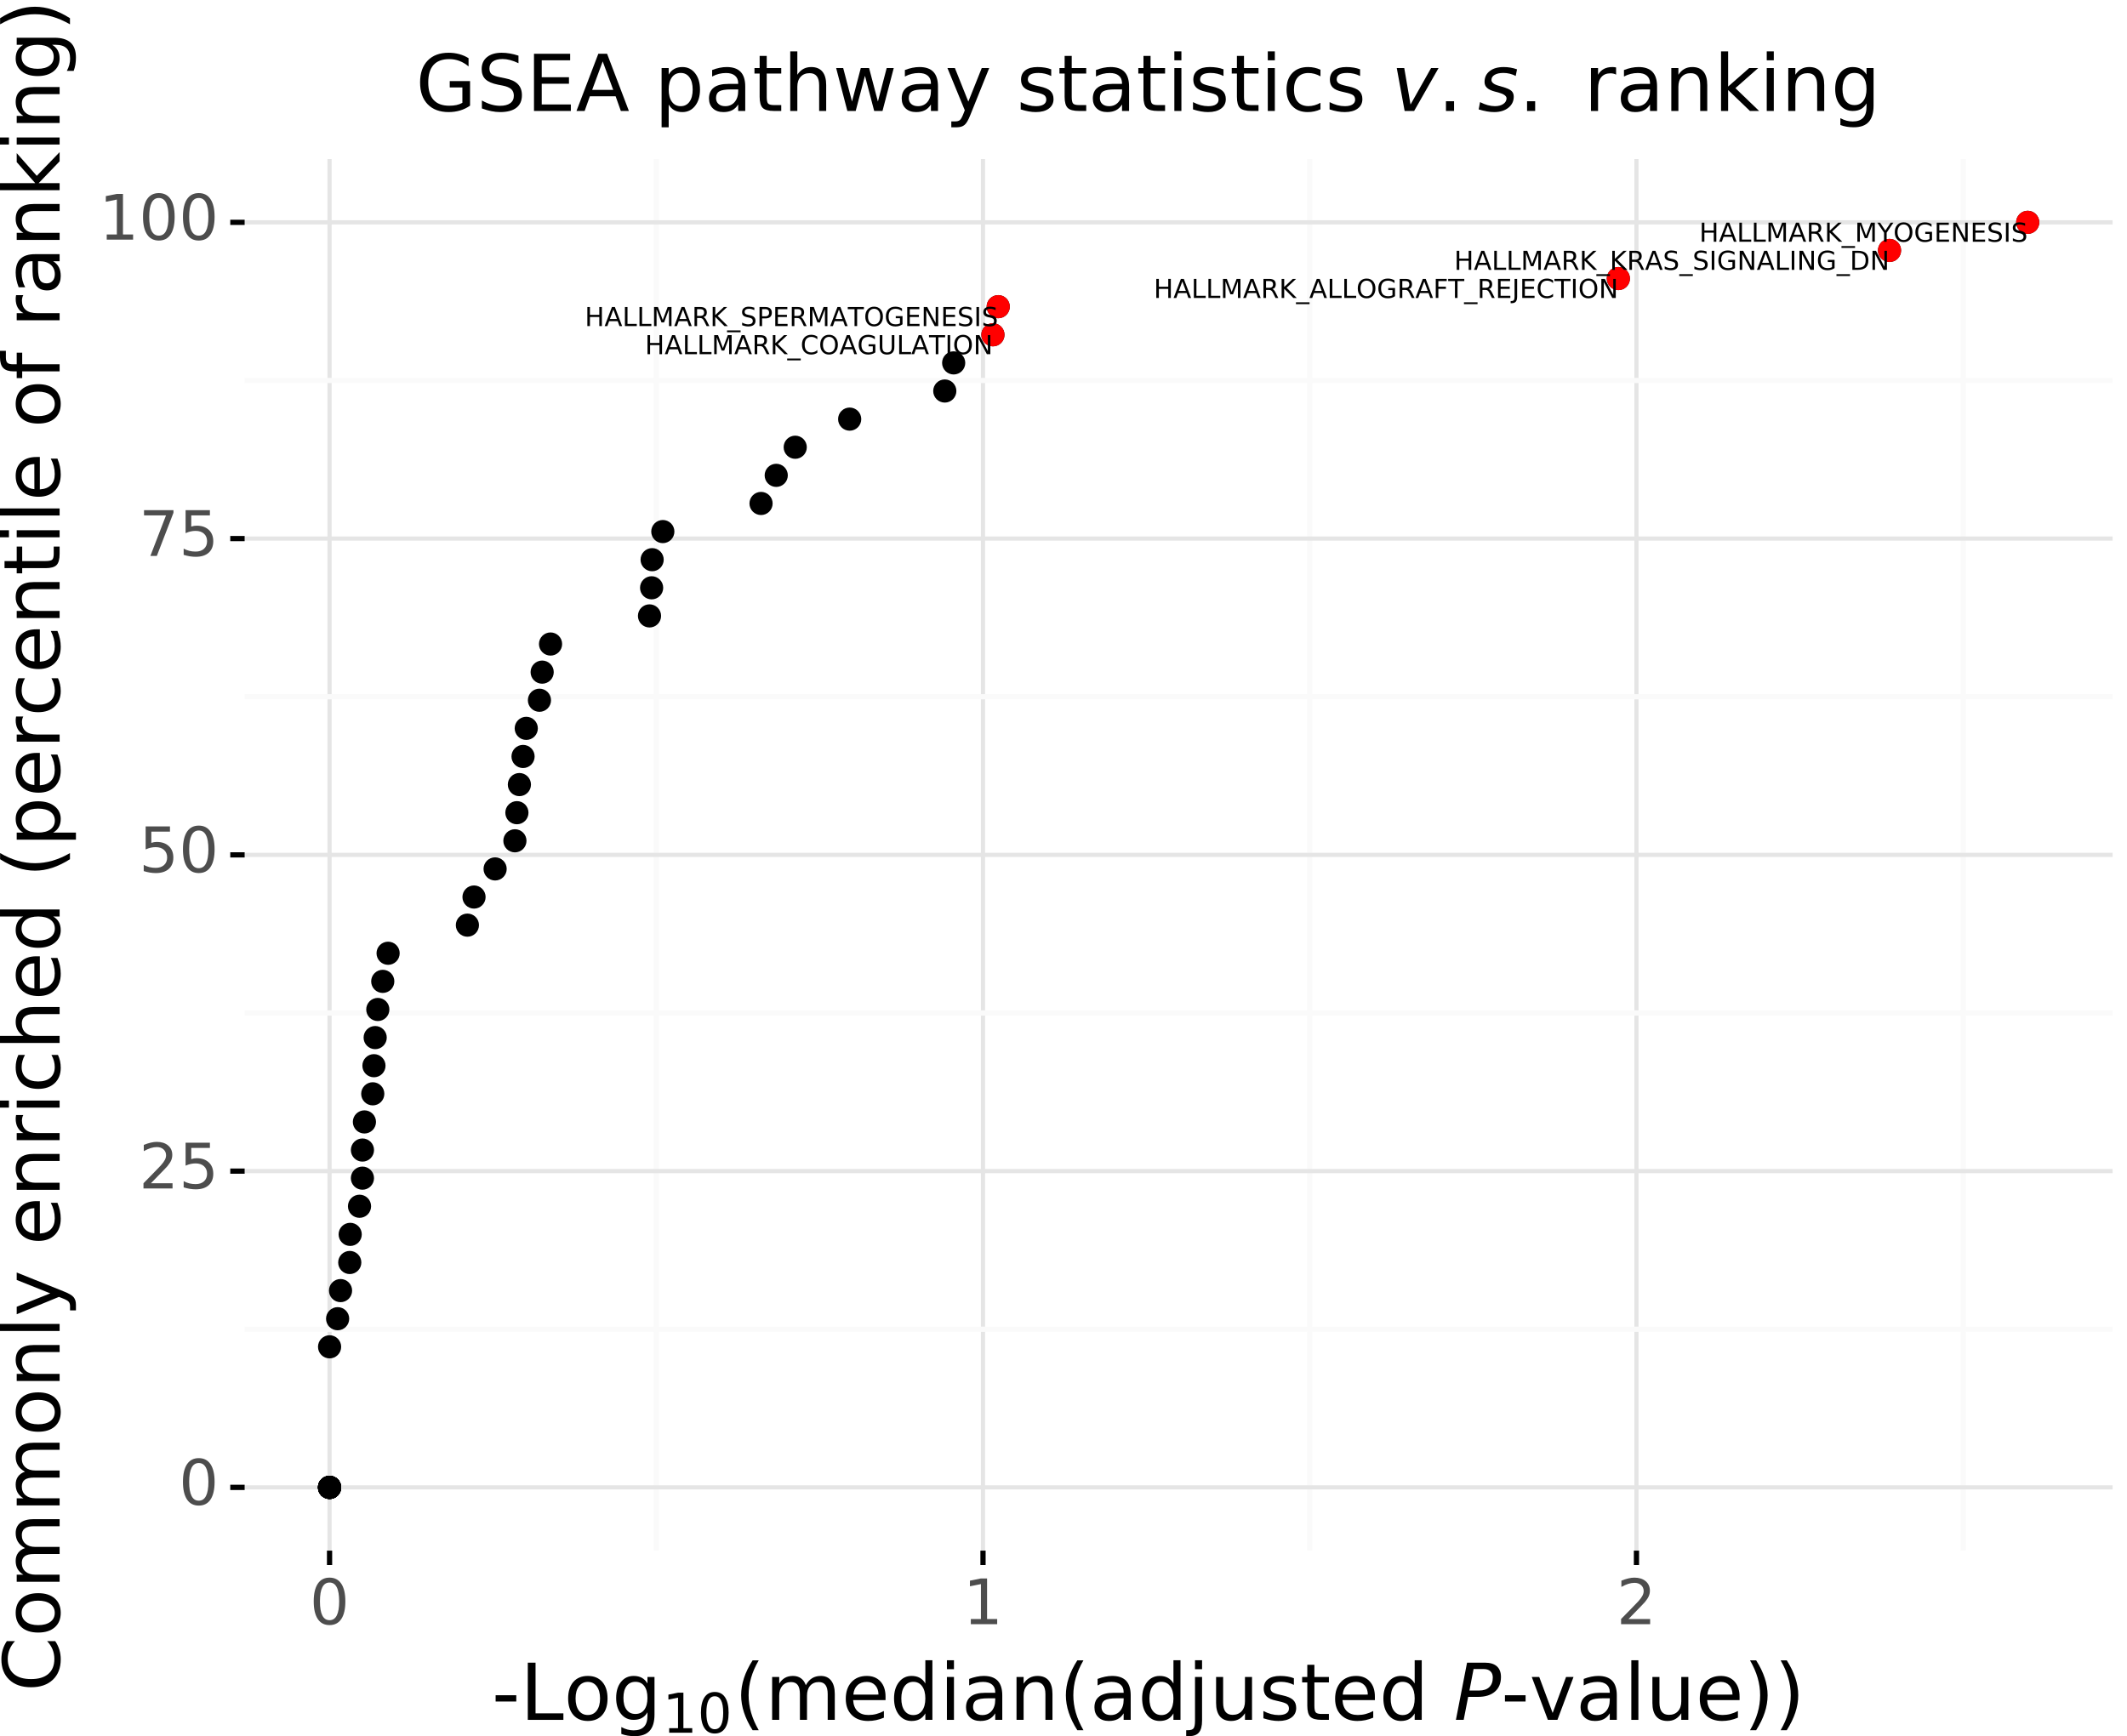 <?xml version="1.0" encoding="utf-8" standalone="no"?>
<!DOCTYPE svg PUBLIC "-//W3C//DTD SVG 1.1//EN"
  "http://www.w3.org/Graphics/SVG/1.1/DTD/svg11.dtd">
<!-- Created with matplotlib (https://matplotlib.org/) -->
<svg height="332.048pt" version="1.1" viewBox="0 0 406.642 332.048" width="406.642pt" xmlns="http://www.w3.org/2000/svg" xmlns:xlink="http://www.w3.org/1999/xlink">
 <rect x="0" y="0" width="406.642" height="332.048" fill="#333333" stroke="none"/>
 <defs>
  <style type="text/css">
*{stroke-linecap:butt;stroke-linejoin:round;}
  </style>
 </defs>
 <g id="figure_1">
  <g id="patch_1">
   <path d="M 0 332.048
L 406.642 332.048
L 406.642 0
L 0 0
z
" style="fill:#ffffff;stroke:#ffffff;stroke-linejoin:miter;"/>
  </g>
  <g id="axes_1">
   <g id="patch_2">
    <path d="M 46.772 296.534
L 403.892 296.534
L 403.892 30.422
L 46.772 30.422
z
" style="fill:none;"/>
   </g>
   <g id="matplotlib.axis_1">
    <g id="xtick_1">
     <g id="line2d_1">
      <path clip-path="url(#pf4b5a2fa98)" d="M 63.005 296.534
L 63.005 30.422
" style="fill:none;stroke:#e5e5e5;stroke-width:0.8;"/>
     </g>
     <g id="line2d_2">
      <path d="M 63.005 296.534
" style="fill:none;stroke:#000000;stroke-width:1.5;"/>
      <defs>
       <path d="M 0 0
L 0 2.75
" id="m420e555fbb" style="stroke:#000000;"/>
      </defs>
      <g>
       <use style="stroke:#000000;" x="63.005" xlink:href="#m420e555fbb" y="296.534"/>
      </g>
     </g>
     <g id="text_1">
      <!-- 0 -->
      <defs>
       <path d="M 31.781 66.406
Q 24.172 66.406 20.328 58.906
Q 16.5 51.422 16.5 36.375
Q 16.5 21.391 20.328 13.891
Q 24.172 6.391 31.781 6.391
Q 39.453 6.391 43.281 13.891
Q 47.125 21.391 47.125 36.375
Q 47.125 51.422 43.281 58.906
Q 39.453 66.406 31.781 66.406
z
M 31.781 74.219
Q 44.047 74.219 50.516 64.516
Q 56.984 54.828 56.984 36.375
Q 56.984 17.969 50.516 8.266
Q 44.047 -1.422 31.781 -1.422
Q 19.531 -1.422 13.062 8.266
Q 6.594 17.969 6.594 36.375
Q 6.594 54.828 13.062 64.516
Q 19.531 74.219 31.781 74.219
z
" id="DejaVuSans-48"/>
      </defs>
      <g style="fill:#4d4d4d;" transform="translate(59.187 310.603)scale(0.12 -0.12)">
       <use xlink:href="#DejaVuSans-48"/>
      </g>
     </g>
    </g>
    <g id="xtick_2">
     <g id="line2d_3">
      <path clip-path="url(#pf4b5a2fa98)" d="M 187.932 296.534
L 187.932 30.422
" style="fill:none;stroke:#e5e5e5;stroke-width:0.8;"/>
     </g>
     <g id="line2d_4">
      <path d="M 187.932 296.534
" style="fill:none;stroke:#000000;stroke-width:1.5;"/>
      <g>
       <use style="stroke:#000000;" x="187.932" xlink:href="#m420e555fbb" y="296.534"/>
      </g>
     </g>
     <g id="text_2">
      <!-- 1 -->
      <defs>
       <path d="M 12.406 8.297
L 28.516 8.297
L 28.516 63.922
L 10.984 60.406
L 10.984 69.391
L 28.422 72.906
L 38.281 72.906
L 38.281 8.297
L 54.391 8.297
L 54.391 0
L 12.406 0
z
" id="DejaVuSans-49"/>
      </defs>
      <g style="fill:#4d4d4d;" transform="translate(184.115 310.603)scale(0.12 -0.12)">
       <use xlink:href="#DejaVuSans-49"/>
      </g>
     </g>
    </g>
    <g id="xtick_3">
     <g id="line2d_5">
      <path clip-path="url(#pf4b5a2fa98)" d="M 312.86 296.534
L 312.86 30.422
" style="fill:none;stroke:#e5e5e5;stroke-width:0.8;"/>
     </g>
     <g id="line2d_6">
      <path d="M 312.86 296.534
" style="fill:none;stroke:#000000;stroke-width:1.5;"/>
      <g>
       <use style="stroke:#000000;" x="312.86" xlink:href="#m420e555fbb" y="296.534"/>
      </g>
     </g>
     <g id="text_3">
      <!-- 2 -->
      <defs>
       <path d="M 19.188 8.297
L 53.609 8.297
L 53.609 0
L 7.328 0
L 7.328 8.297
Q 12.938 14.109 22.625 23.891
Q 32.328 33.688 34.812 36.531
Q 39.547 41.844 41.422 45.531
Q 43.312 49.219 43.312 52.781
Q 43.312 58.594 39.234 62.25
Q 35.156 65.922 28.609 65.922
Q 23.969 65.922 18.812 64.312
Q 13.672 62.703 7.812 59.422
L 7.812 69.391
Q 13.766 71.781 18.938 73
Q 24.125 74.219 28.422 74.219
Q 39.75 74.219 46.484 68.547
Q 53.219 62.891 53.219 53.422
Q 53.219 48.922 51.531 44.891
Q 49.859 40.875 45.406 35.406
Q 44.188 33.984 37.641 27.219
Q 31.109 20.453 19.188 8.297
z
" id="DejaVuSans-50"/>
      </defs>
      <g style="fill:#4d4d4d;" transform="translate(309.042 310.603)scale(0.12 -0.12)">
       <use xlink:href="#DejaVuSans-50"/>
      </g>
     </g>
    </g>
    <g id="xtick_4">
     <g id="line2d_7">
      <path clip-path="url(#pf4b5a2fa98)" d="M 125.469 296.534
L 125.469 30.422
" style="fill:none;stroke:#fafafa;"/>
     </g>
     <g id="line2d_8">
      <path d="M 125.469 296.534
" style="fill:none;stroke:#000000;stroke-width:1.5;"/>
     </g>
    </g>
    <g id="xtick_5">
     <g id="line2d_9">
      <path clip-path="url(#pf4b5a2fa98)" d="M 250.396 296.534
L 250.396 30.422
" style="fill:none;stroke:#fafafa;"/>
     </g>
     <g id="line2d_10">
      <path d="M 250.396 296.534
" style="fill:none;stroke:#000000;stroke-width:1.5;"/>
     </g>
    </g>
    <g id="xtick_6">
     <g id="line2d_11">
      <path clip-path="url(#pf4b5a2fa98)" d="M 375.323 296.534
L 375.323 30.422
" style="fill:none;stroke:#fafafa;"/>
     </g>
     <g id="line2d_12">
      <path d="M 375.323 296.534
" style="fill:none;stroke:#000000;stroke-width:1.5;"/>
     </g>
    </g>
    <g id="text_4">
     <!-- -Log$_{10}$(median(adjusted $P$-value)) -->
     <defs>
      <path d="M 4.891 31.391
L 31.203 31.391
L 31.203 23.391
L 4.891 23.391
z
" id="DejaVuSans-45"/>
      <path d="M 9.812 72.906
L 19.672 72.906
L 19.672 8.297
L 55.172 8.297
L 55.172 0
L 9.812 0
z
" id="DejaVuSans-76"/>
      <path d="M 30.609 48.391
Q 23.391 48.391 19.188 42.75
Q 14.984 37.109 14.984 27.297
Q 14.984 17.484 19.156 11.844
Q 23.344 6.203 30.609 6.203
Q 37.797 6.203 41.984 11.859
Q 46.188 17.531 46.188 27.297
Q 46.188 37.016 41.984 42.703
Q 37.797 48.391 30.609 48.391
z
M 30.609 56
Q 42.328 56 49.016 48.375
Q 55.719 40.766 55.719 27.297
Q 55.719 13.875 49.016 6.219
Q 42.328 -1.422 30.609 -1.422
Q 18.844 -1.422 12.172 6.219
Q 5.516 13.875 5.516 27.297
Q 5.516 40.766 12.172 48.375
Q 18.844 56 30.609 56
z
" id="DejaVuSans-111"/>
      <path d="M 45.406 27.984
Q 45.406 37.75 41.375 43.109
Q 37.359 48.484 30.078 48.484
Q 22.859 48.484 18.828 43.109
Q 14.797 37.75 14.797 27.984
Q 14.797 18.266 18.828 12.891
Q 22.859 7.516 30.078 7.516
Q 37.359 7.516 41.375 12.891
Q 45.406 18.266 45.406 27.984
z
M 54.391 6.781
Q 54.391 -7.172 48.188 -13.984
Q 42 -20.797 29.203 -20.797
Q 24.469 -20.797 20.266 -20.094
Q 16.062 -19.391 12.109 -17.922
L 12.109 -9.188
Q 16.062 -11.328 19.922 -12.344
Q 23.781 -13.375 27.781 -13.375
Q 36.625 -13.375 41.016 -8.766
Q 45.406 -4.156 45.406 5.172
L 45.406 9.625
Q 42.625 4.781 38.281 2.391
Q 33.938 0 27.875 0
Q 17.828 0 11.672 7.656
Q 5.516 15.328 5.516 27.984
Q 5.516 40.672 11.672 48.328
Q 17.828 56 27.875 56
Q 33.938 56 38.281 53.609
Q 42.625 51.219 45.406 46.391
L 45.406 54.688
L 54.391 54.688
z
" id="DejaVuSans-103"/>
      <path d="M 31 75.875
Q 24.469 64.656 21.281 53.656
Q 18.109 42.672 18.109 31.391
Q 18.109 20.125 21.312 9.062
Q 24.516 -2 31 -13.188
L 23.188 -13.188
Q 15.875 -1.703 12.234 9.375
Q 8.594 20.453 8.594 31.391
Q 8.594 42.281 12.203 53.312
Q 15.828 64.359 23.188 75.875
z
" id="DejaVuSans-40"/>
      <path d="M 52 44.188
Q 55.375 50.25 60.062 53.125
Q 64.75 56 71.094 56
Q 79.641 56 84.281 50.016
Q 88.922 44.047 88.922 33.016
L 88.922 0
L 79.891 0
L 79.891 32.719
Q 79.891 40.578 77.094 44.375
Q 74.312 48.188 68.609 48.188
Q 61.625 48.188 57.562 43.547
Q 53.516 38.922 53.516 30.906
L 53.516 0
L 44.484 0
L 44.484 32.719
Q 44.484 40.625 41.703 44.406
Q 38.922 48.188 33.109 48.188
Q 26.219 48.188 22.156 43.531
Q 18.109 38.875 18.109 30.906
L 18.109 0
L 9.078 0
L 9.078 54.688
L 18.109 54.688
L 18.109 46.188
Q 21.188 51.219 25.484 53.609
Q 29.781 56 35.688 56
Q 41.656 56 45.828 52.969
Q 50 49.953 52 44.188
z
" id="DejaVuSans-109"/>
      <path d="M 56.203 29.594
L 56.203 25.203
L 14.891 25.203
Q 15.484 15.922 20.484 11.062
Q 25.484 6.203 34.422 6.203
Q 39.594 6.203 44.453 7.469
Q 49.312 8.734 54.109 11.281
L 54.109 2.781
Q 49.266 0.734 44.188 -0.344
Q 39.109 -1.422 33.891 -1.422
Q 20.797 -1.422 13.156 6.188
Q 5.516 13.812 5.516 26.812
Q 5.516 40.234 12.766 48.109
Q 20.016 56 32.328 56
Q 43.359 56 49.781 48.891
Q 56.203 41.797 56.203 29.594
z
M 47.219 32.234
Q 47.125 39.594 43.094 43.984
Q 39.062 48.391 32.422 48.391
Q 24.906 48.391 20.391 44.141
Q 15.875 39.891 15.188 32.172
z
" id="DejaVuSans-101"/>
      <path d="M 45.406 46.391
L 45.406 75.984
L 54.391 75.984
L 54.391 0
L 45.406 0
L 45.406 8.203
Q 42.578 3.328 38.25 0.953
Q 33.938 -1.422 27.875 -1.422
Q 17.969 -1.422 11.734 6.484
Q 5.516 14.406 5.516 27.297
Q 5.516 40.188 11.734 48.094
Q 17.969 56 27.875 56
Q 33.938 56 38.25 53.625
Q 42.578 51.266 45.406 46.391
z
M 14.797 27.297
Q 14.797 17.391 18.875 11.75
Q 22.953 6.109 30.078 6.109
Q 37.203 6.109 41.297 11.75
Q 45.406 17.391 45.406 27.297
Q 45.406 37.203 41.297 42.844
Q 37.203 48.484 30.078 48.484
Q 22.953 48.484 18.875 42.844
Q 14.797 37.203 14.797 27.297
z
" id="DejaVuSans-100"/>
      <path d="M 9.422 54.688
L 18.406 54.688
L 18.406 0
L 9.422 0
z
M 9.422 75.984
L 18.406 75.984
L 18.406 64.594
L 9.422 64.594
z
" id="DejaVuSans-105"/>
      <path d="M 34.281 27.484
Q 23.391 27.484 19.188 25
Q 14.984 22.516 14.984 16.5
Q 14.984 11.719 18.141 8.906
Q 21.297 6.109 26.703 6.109
Q 34.188 6.109 38.703 11.406
Q 43.219 16.703 43.219 25.484
L 43.219 27.484
z
M 52.203 31.203
L 52.203 0
L 43.219 0
L 43.219 8.297
Q 40.141 3.328 35.547 0.953
Q 30.953 -1.422 24.312 -1.422
Q 15.922 -1.422 10.953 3.297
Q 6 8.016 6 15.922
Q 6 25.141 12.172 29.828
Q 18.359 34.516 30.609 34.516
L 43.219 34.516
L 43.219 35.406
Q 43.219 41.609 39.141 45
Q 35.062 48.391 27.688 48.391
Q 23 48.391 18.547 47.266
Q 14.109 46.141 10.016 43.891
L 10.016 52.203
Q 14.938 54.109 19.578 55.047
Q 24.219 56 28.609 56
Q 40.484 56 46.344 49.844
Q 52.203 43.703 52.203 31.203
z
" id="DejaVuSans-97"/>
      <path d="M 54.891 33.016
L 54.891 0
L 45.906 0
L 45.906 32.719
Q 45.906 40.484 42.875 44.328
Q 39.844 48.188 33.797 48.188
Q 26.516 48.188 22.312 43.547
Q 18.109 38.922 18.109 30.906
L 18.109 0
L 9.078 0
L 9.078 54.688
L 18.109 54.688
L 18.109 46.188
Q 21.344 51.125 25.703 53.562
Q 30.078 56 35.797 56
Q 45.219 56 50.047 50.172
Q 54.891 44.344 54.891 33.016
z
" id="DejaVuSans-110"/>
      <path d="M 9.422 54.688
L 18.406 54.688
L 18.406 -0.984
Q 18.406 -11.422 14.422 -16.109
Q 10.453 -20.797 1.609 -20.797
L -1.812 -20.797
L -1.812 -13.188
L 0.594 -13.188
Q 5.719 -13.188 7.562 -10.812
Q 9.422 -8.453 9.422 -0.984
z
M 9.422 75.984
L 18.406 75.984
L 18.406 64.594
L 9.422 64.594
z
" id="DejaVuSans-106"/>
      <path d="M 8.5 21.578
L 8.5 54.688
L 17.484 54.688
L 17.484 21.922
Q 17.484 14.156 20.5 10.266
Q 23.531 6.391 29.594 6.391
Q 36.859 6.391 41.078 11.031
Q 45.312 15.672 45.312 23.688
L 45.312 54.688
L 54.297 54.688
L 54.297 0
L 45.312 0
L 45.312 8.406
Q 42.047 3.422 37.719 1
Q 33.406 -1.422 27.688 -1.422
Q 18.266 -1.422 13.375 4.438
Q 8.5 10.297 8.5 21.578
z
M 31.109 56
z
" id="DejaVuSans-117"/>
      <path d="M 44.281 53.078
L 44.281 44.578
Q 40.484 46.531 36.375 47.5
Q 32.281 48.484 27.875 48.484
Q 21.188 48.484 17.844 46.438
Q 14.5 44.391 14.5 40.281
Q 14.5 37.156 16.891 35.375
Q 19.281 33.594 26.516 31.984
L 29.594 31.297
Q 39.156 29.25 43.188 25.516
Q 47.219 21.781 47.219 15.094
Q 47.219 7.469 41.188 3.016
Q 35.156 -1.422 24.609 -1.422
Q 20.219 -1.422 15.453 -0.562
Q 10.688 0.297 5.422 2
L 5.422 11.281
Q 10.406 8.688 15.234 7.391
Q 20.062 6.109 24.812 6.109
Q 31.156 6.109 34.562 8.281
Q 37.984 10.453 37.984 14.406
Q 37.984 18.062 35.516 20.016
Q 33.062 21.969 24.703 23.781
L 21.578 24.516
Q 13.234 26.266 9.516 29.906
Q 5.812 33.547 5.812 39.891
Q 5.812 47.609 11.281 51.797
Q 16.75 56 26.812 56
Q 31.781 56 36.172 55.266
Q 40.578 54.547 44.281 53.078
z
" id="DejaVuSans-115"/>
      <path d="M 18.312 70.219
L 18.312 54.688
L 36.812 54.688
L 36.812 47.703
L 18.312 47.703
L 18.312 18.016
Q 18.312 11.328 20.141 9.422
Q 21.969 7.516 27.594 7.516
L 36.812 7.516
L 36.812 0
L 27.594 0
Q 17.188 0 13.234 3.875
Q 9.281 7.766 9.281 18.016
L 9.281 47.703
L 2.688 47.703
L 2.688 54.688
L 9.281 54.688
L 9.281 70.219
z
" id="DejaVuSans-116"/>
      <path id="DejaVuSans-32"/>
      <path d="M 16.891 72.906
L 39.703 72.906
Q 49.656 72.906 54.875 68.266
Q 60.109 63.625 60.109 54.688
Q 60.109 42.672 52.391 35.984
Q 44.672 29.297 30.719 29.297
L 18.312 29.297
L 12.594 0
L 2.688 0
z
M 25.203 64.797
L 19.922 37.406
L 32.328 37.406
Q 40.719 37.406 45.203 41.703
Q 49.703 46 49.703 54
Q 49.703 59.125 46.656 61.953
Q 43.609 64.797 38.094 64.797
z
" id="DejaVuSans-Oblique-80"/>
      <path d="M 2.984 54.688
L 12.5 54.688
L 29.594 8.797
L 46.688 54.688
L 56.203 54.688
L 35.688 0
L 23.484 0
z
" id="DejaVuSans-118"/>
      <path d="M 9.422 75.984
L 18.406 75.984
L 18.406 0
L 9.422 0
z
" id="DejaVuSans-108"/>
      <path d="M 8.016 75.875
L 15.828 75.875
Q 23.141 64.359 26.781 53.312
Q 30.422 42.281 30.422 31.391
Q 30.422 20.453 26.781 9.375
Q 23.141 -1.703 15.828 -13.188
L 8.016 -13.188
Q 14.5 -2 17.703 9.062
Q 20.906 20.125 20.906 31.391
Q 20.906 42.672 17.703 53.656
Q 14.5 64.656 8.016 75.875
z
" id="DejaVuSans-41"/>
     </defs>
     <g transform="translate(94.022 328.898)scale(0.15 -0.15)">
      <use transform="translate(0 0.016)" xlink:href="#DejaVuSans-45"/>
      <use transform="translate(36.084 0.016)" xlink:href="#DejaVuSans-76"/>
      <use transform="translate(91.797 0.016)" xlink:href="#DejaVuSans-111"/>
      <use transform="translate(152.979 0.016)" xlink:href="#DejaVuSans-103"/>
      <use transform="translate(217.412 -16.391)scale(0.7)" xlink:href="#DejaVuSans-49"/>
      <use transform="translate(261.948 -16.391)scale(0.7)" xlink:href="#DejaVuSans-48"/>
      <use transform="translate(309.219 0.016)" xlink:href="#DejaVuSans-40"/>
      <use transform="translate(348.232 0.016)" xlink:href="#DejaVuSans-109"/>
      <use transform="translate(445.645 0.016)" xlink:href="#DejaVuSans-101"/>
      <use transform="translate(507.168 0.016)" xlink:href="#DejaVuSans-100"/>
      <use transform="translate(570.645 0.016)" xlink:href="#DejaVuSans-105"/>
      <use transform="translate(598.428 0.016)" xlink:href="#DejaVuSans-97"/>
      <use transform="translate(659.707 0.016)" xlink:href="#DejaVuSans-110"/>
      <use transform="translate(723.086 0.016)" xlink:href="#DejaVuSans-40"/>
      <use transform="translate(762.1 0.016)" xlink:href="#DejaVuSans-97"/>
      <use transform="translate(823.379 0.016)" xlink:href="#DejaVuSans-100"/>
      <use transform="translate(886.855 0.016)" xlink:href="#DejaVuSans-106"/>
      <use transform="translate(914.639 0.016)" xlink:href="#DejaVuSans-117"/>
      <use transform="translate(978.018 0.016)" xlink:href="#DejaVuSans-115"/>
      <use transform="translate(1030.117 0.016)" xlink:href="#DejaVuSans-116"/>
      <use transform="translate(1069.326 0.016)" xlink:href="#DejaVuSans-101"/>
      <use transform="translate(1130.85 0.016)" xlink:href="#DejaVuSans-100"/>
      <use transform="translate(1194.326 0.016)" xlink:href="#DejaVuSans-32"/>
      <use transform="translate(1226.113 0.016)" xlink:href="#DejaVuSans-Oblique-80"/>
      <use transform="translate(1286.416 0.016)" xlink:href="#DejaVuSans-45"/>
      <use transform="translate(1322.5 0.016)" xlink:href="#DejaVuSans-118"/>
      <use transform="translate(1381.68 0.016)" xlink:href="#DejaVuSans-97"/>
      <use transform="translate(1442.959 0.016)" xlink:href="#DejaVuSans-108"/>
      <use transform="translate(1470.742 0.016)" xlink:href="#DejaVuSans-117"/>
      <use transform="translate(1534.121 0.016)" xlink:href="#DejaVuSans-101"/>
      <use transform="translate(1595.645 0.016)" xlink:href="#DejaVuSans-41"/>
      <use transform="translate(1634.658 0.016)" xlink:href="#DejaVuSans-41"/>
     </g>
    </g>
   </g>
   <g id="matplotlib.axis_2">
    <g id="ytick_1">
     <g id="line2d_13">
      <path clip-path="url(#pf4b5a2fa98)" d="M 46.772 284.438
L 403.892 284.438
" style="fill:none;stroke:#e5e5e5;stroke-width:0.8;"/>
     </g>
     <g id="line2d_14">
      <path d="M 46.772 284.438
" style="fill:none;stroke:#000000;stroke-width:1.5;"/>
      <defs>
       <path d="M 0 0
L -2.75 0
" id="maafdd80b52" style="stroke:#000000;"/>
      </defs>
      <g>
       <use style="stroke:#000000;" x="46.772" xlink:href="#maafdd80b52" y="284.438"/>
      </g>
     </g>
     <g id="text_5">
      <!-- 0 -->
      <g style="fill:#4d4d4d;" transform="translate(34.187 287.75)scale(0.12 -0.12)">
       <use xlink:href="#DejaVuSans-48"/>
      </g>
     </g>
    </g>
    <g id="ytick_2">
     <g id="line2d_15">
      <path clip-path="url(#pf4b5a2fa98)" d="M 46.772 223.958
L 403.892 223.958
" style="fill:none;stroke:#e5e5e5;stroke-width:0.8;"/>
     </g>
     <g id="line2d_16">
      <path d="M 46.772 223.958
" style="fill:none;stroke:#000000;stroke-width:1.5;"/>
      <g>
       <use style="stroke:#000000;" x="46.772" xlink:href="#maafdd80b52" y="223.958"/>
      </g>
     </g>
     <g id="text_6">
      <!-- 25 -->
      <defs>
       <path d="M 10.797 72.906
L 49.516 72.906
L 49.516 64.594
L 19.828 64.594
L 19.828 46.734
Q 21.969 47.469 24.109 47.828
Q 26.266 48.188 28.422 48.188
Q 40.625 48.188 47.75 41.5
Q 54.891 34.812 54.891 23.391
Q 54.891 11.625 47.562 5.094
Q 40.234 -1.422 26.906 -1.422
Q 22.312 -1.422 17.547 -0.641
Q 12.797 0.141 7.719 1.703
L 7.719 11.625
Q 12.109 9.234 16.797 8.062
Q 21.484 6.891 26.703 6.891
Q 35.156 6.891 40.078 11.328
Q 45.016 15.766 45.016 23.391
Q 45.016 31 40.078 35.438
Q 35.156 39.891 26.703 39.891
Q 22.75 39.891 18.812 39.016
Q 14.891 38.141 10.797 36.281
z
" id="DejaVuSans-53"/>
      </defs>
      <g style="fill:#4d4d4d;" transform="translate(26.552 227.27)scale(0.12 -0.12)">
       <use xlink:href="#DejaVuSans-50"/>
       <use x="63.623" xlink:href="#DejaVuSans-53"/>
      </g>
     </g>
    </g>
    <g id="ytick_3">
     <g id="line2d_17">
      <path clip-path="url(#pf4b5a2fa98)" d="M 46.772 163.478
L 403.892 163.478
" style="fill:none;stroke:#e5e5e5;stroke-width:0.8;"/>
     </g>
     <g id="line2d_18">
      <path d="M 46.772 163.478
" style="fill:none;stroke:#000000;stroke-width:1.5;"/>
      <g>
       <use style="stroke:#000000;" x="46.772" xlink:href="#maafdd80b52" y="163.478"/>
      </g>
     </g>
     <g id="text_7">
      <!-- 50 -->
      <g style="fill:#4d4d4d;" transform="translate(26.552 166.79)scale(0.12 -0.12)">
       <use xlink:href="#DejaVuSans-53"/>
       <use x="63.623" xlink:href="#DejaVuSans-48"/>
      </g>
     </g>
    </g>
    <g id="ytick_4">
     <g id="line2d_19">
      <path clip-path="url(#pf4b5a2fa98)" d="M 46.772 102.998
L 403.892 102.998
" style="fill:none;stroke:#e5e5e5;stroke-width:0.8;"/>
     </g>
     <g id="line2d_20">
      <path d="M 46.772 102.998
" style="fill:none;stroke:#000000;stroke-width:1.5;"/>
      <g>
       <use style="stroke:#000000;" x="46.772" xlink:href="#maafdd80b52" y="102.998"/>
      </g>
     </g>
     <g id="text_8">
      <!-- 75 -->
      <defs>
       <path d="M 8.203 72.906
L 55.078 72.906
L 55.078 68.703
L 28.609 0
L 18.312 0
L 43.219 64.594
L 8.203 64.594
z
" id="DejaVuSans-55"/>
      </defs>
      <g style="fill:#4d4d4d;" transform="translate(26.552 106.31)scale(0.12 -0.12)">
       <use xlink:href="#DejaVuSans-55"/>
       <use x="63.623" xlink:href="#DejaVuSans-53"/>
      </g>
     </g>
    </g>
    <g id="ytick_5">
     <g id="line2d_21">
      <path clip-path="url(#pf4b5a2fa98)" d="M 46.772 42.518
L 403.892 42.518
" style="fill:none;stroke:#e5e5e5;stroke-width:0.8;"/>
     </g>
     <g id="line2d_22">
      <path d="M 46.772 42.518
" style="fill:none;stroke:#000000;stroke-width:1.5;"/>
      <g>
       <use style="stroke:#000000;" x="46.772" xlink:href="#maafdd80b52" y="42.518"/>
      </g>
     </g>
     <g id="text_9">
      <!-- 100 -->
      <g style="fill:#4d4d4d;" transform="translate(18.917 45.83)scale(0.12 -0.12)">
       <use xlink:href="#DejaVuSans-49"/>
       <use x="63.623" xlink:href="#DejaVuSans-48"/>
       <use x="127.246" xlink:href="#DejaVuSans-48"/>
      </g>
     </g>
    </g>
    <g id="ytick_6">
     <g id="line2d_23">
      <path clip-path="url(#pf4b5a2fa98)" d="M 46.772 254.198
L 403.892 254.198
" style="fill:none;stroke:#fafafa;"/>
     </g>
     <g id="line2d_24">
      <path d="M 46.772 254.198
" style="fill:none;stroke:#000000;stroke-width:1.5;"/>
     </g>
    </g>
    <g id="ytick_7">
     <g id="line2d_25">
      <path clip-path="url(#pf4b5a2fa98)" d="M 46.772 193.718
L 403.892 193.718
" style="fill:none;stroke:#fafafa;"/>
     </g>
     <g id="line2d_26">
      <path d="M 46.772 193.718
" style="fill:none;stroke:#000000;stroke-width:1.5;"/>
     </g>
    </g>
    <g id="ytick_8">
     <g id="line2d_27">
      <path clip-path="url(#pf4b5a2fa98)" d="M 46.772 133.238
L 403.892 133.238
" style="fill:none;stroke:#fafafa;"/>
     </g>
     <g id="line2d_28">
      <path d="M 46.772 133.238
" style="fill:none;stroke:#000000;stroke-width:1.5;"/>
     </g>
    </g>
    <g id="ytick_9">
     <g id="line2d_29">
      <path clip-path="url(#pf4b5a2fa98)" d="M 46.772 72.758
L 403.892 72.758
" style="fill:none;stroke:#fafafa;"/>
     </g>
     <g id="line2d_30">
      <path d="M 46.772 72.758
" style="fill:none;stroke:#000000;stroke-width:1.5;"/>
     </g>
    </g>
    <g id="text_10">
     <!-- Commonly enriched (percentile of ranking) -->
     <defs>
      <path d="M 64.406 67.281
L 64.406 56.891
Q 59.422 61.531 53.781 63.812
Q 48.141 66.109 41.797 66.109
Q 29.297 66.109 22.656 58.469
Q 16.016 50.828 16.016 36.375
Q 16.016 21.969 22.656 14.328
Q 29.297 6.688 41.797 6.688
Q 48.141 6.688 53.781 8.984
Q 59.422 11.281 64.406 15.922
L 64.406 5.609
Q 59.234 2.094 53.438 0.328
Q 47.656 -1.422 41.219 -1.422
Q 24.656 -1.422 15.125 8.703
Q 5.609 18.844 5.609 36.375
Q 5.609 53.953 15.125 64.078
Q 24.656 74.219 41.219 74.219
Q 47.75 74.219 53.531 72.484
Q 59.328 70.75 64.406 67.281
z
" id="DejaVuSans-67"/>
      <path d="M 32.172 -5.078
Q 28.375 -14.844 24.75 -17.812
Q 21.141 -20.797 15.094 -20.797
L 7.906 -20.797
L 7.906 -13.281
L 13.188 -13.281
Q 16.891 -13.281 18.938 -11.516
Q 21 -9.766 23.484 -3.219
L 25.094 0.875
L 2.984 54.688
L 12.5 54.688
L 29.594 11.922
L 46.688 54.688
L 56.203 54.688
z
" id="DejaVuSans-121"/>
      <path d="M 41.109 46.297
Q 39.594 47.172 37.812 47.578
Q 36.031 48 33.891 48
Q 26.266 48 22.188 43.047
Q 18.109 38.094 18.109 28.812
L 18.109 0
L 9.078 0
L 9.078 54.688
L 18.109 54.688
L 18.109 46.188
Q 20.953 51.172 25.484 53.578
Q 30.031 56 36.531 56
Q 37.453 56 38.578 55.875
Q 39.703 55.766 41.062 55.516
z
" id="DejaVuSans-114"/>
      <path d="M 48.781 52.594
L 48.781 44.188
Q 44.969 46.297 41.141 47.344
Q 37.312 48.391 33.406 48.391
Q 24.656 48.391 19.812 42.844
Q 14.984 37.312 14.984 27.297
Q 14.984 17.281 19.812 11.734
Q 24.656 6.203 33.406 6.203
Q 37.312 6.203 41.141 7.25
Q 44.969 8.297 48.781 10.406
L 48.781 2.094
Q 45.016 0.344 40.984 -0.531
Q 36.969 -1.422 32.422 -1.422
Q 20.062 -1.422 12.781 6.344
Q 5.516 14.109 5.516 27.297
Q 5.516 40.672 12.859 48.328
Q 20.219 56 33.016 56
Q 37.156 56 41.109 55.141
Q 45.062 54.297 48.781 52.594
z
" id="DejaVuSans-99"/>
      <path d="M 54.891 33.016
L 54.891 0
L 45.906 0
L 45.906 32.719
Q 45.906 40.484 42.875 44.328
Q 39.844 48.188 33.797 48.188
Q 26.516 48.188 22.312 43.547
Q 18.109 38.922 18.109 30.906
L 18.109 0
L 9.078 0
L 9.078 75.984
L 18.109 75.984
L 18.109 46.188
Q 21.344 51.125 25.703 53.562
Q 30.078 56 35.797 56
Q 45.219 56 50.047 50.172
Q 54.891 44.344 54.891 33.016
z
" id="DejaVuSans-104"/>
      <path d="M 18.109 8.203
L 18.109 -20.797
L 9.078 -20.797
L 9.078 54.688
L 18.109 54.688
L 18.109 46.391
Q 20.953 51.266 25.266 53.625
Q 29.594 56 35.594 56
Q 45.562 56 51.781 48.094
Q 58.016 40.188 58.016 27.297
Q 58.016 14.406 51.781 6.484
Q 45.562 -1.422 35.594 -1.422
Q 29.594 -1.422 25.266 0.953
Q 20.953 3.328 18.109 8.203
z
M 48.688 27.297
Q 48.688 37.203 44.609 42.844
Q 40.531 48.484 33.406 48.484
Q 26.266 48.484 22.188 42.844
Q 18.109 37.203 18.109 27.297
Q 18.109 17.391 22.188 11.75
Q 26.266 6.109 33.406 6.109
Q 40.531 6.109 44.609 11.75
Q 48.688 17.391 48.688 27.297
z
" id="DejaVuSans-112"/>
      <path d="M 37.109 75.984
L 37.109 68.5
L 28.516 68.5
Q 23.688 68.5 21.797 66.547
Q 19.922 64.594 19.922 59.516
L 19.922 54.688
L 34.719 54.688
L 34.719 47.703
L 19.922 47.703
L 19.922 0
L 10.891 0
L 10.891 47.703
L 2.297 47.703
L 2.297 54.688
L 10.891 54.688
L 10.891 58.5
Q 10.891 67.625 15.141 71.797
Q 19.391 75.984 28.609 75.984
z
" id="DejaVuSans-102"/>
      <path d="M 9.078 75.984
L 18.109 75.984
L 18.109 31.109
L 44.922 54.688
L 56.391 54.688
L 27.391 29.109
L 57.625 0
L 45.906 0
L 18.109 26.703
L 18.109 0
L 9.078 0
z
" id="DejaVuSans-107"/>
     </defs>
     <g transform="translate(11.398 323.501)rotate(-90)scale(0.15 -0.15)">
      <use xlink:href="#DejaVuSans-67"/>
      <use x="69.824" xlink:href="#DejaVuSans-111"/>
      <use x="131.006" xlink:href="#DejaVuSans-109"/>
      <use x="228.418" xlink:href="#DejaVuSans-109"/>
      <use x="325.83" xlink:href="#DejaVuSans-111"/>
      <use x="387.012" xlink:href="#DejaVuSans-110"/>
      <use x="450.391" xlink:href="#DejaVuSans-108"/>
      <use x="478.174" xlink:href="#DejaVuSans-121"/>
      <use x="537.354" xlink:href="#DejaVuSans-32"/>
      <use x="569.141" xlink:href="#DejaVuSans-101"/>
      <use x="630.664" xlink:href="#DejaVuSans-110"/>
      <use x="694.043" xlink:href="#DejaVuSans-114"/>
      <use x="735.156" xlink:href="#DejaVuSans-105"/>
      <use x="762.939" xlink:href="#DejaVuSans-99"/>
      <use x="817.92" xlink:href="#DejaVuSans-104"/>
      <use x="881.299" xlink:href="#DejaVuSans-101"/>
      <use x="942.822" xlink:href="#DejaVuSans-100"/>
      <use x="1006.299" xlink:href="#DejaVuSans-32"/>
      <use x="1038.086" xlink:href="#DejaVuSans-40"/>
      <use x="1077.1" xlink:href="#DejaVuSans-112"/>
      <use x="1140.576" xlink:href="#DejaVuSans-101"/>
      <use x="1202.1" xlink:href="#DejaVuSans-114"/>
      <use x="1243.182" xlink:href="#DejaVuSans-99"/>
      <use x="1298.162" xlink:href="#DejaVuSans-101"/>
      <use x="1359.686" xlink:href="#DejaVuSans-110"/>
      <use x="1423.064" xlink:href="#DejaVuSans-116"/>
      <use x="1462.273" xlink:href="#DejaVuSans-105"/>
      <use x="1490.057" xlink:href="#DejaVuSans-108"/>
      <use x="1517.84" xlink:href="#DejaVuSans-101"/>
      <use x="1579.363" xlink:href="#DejaVuSans-32"/>
      <use x="1611.15" xlink:href="#DejaVuSans-111"/>
      <use x="1672.332" xlink:href="#DejaVuSans-102"/>
      <use x="1707.537" xlink:href="#DejaVuSans-32"/>
      <use x="1739.324" xlink:href="#DejaVuSans-114"/>
      <use x="1780.438" xlink:href="#DejaVuSans-97"/>
      <use x="1841.717" xlink:href="#DejaVuSans-110"/>
      <use x="1905.096" xlink:href="#DejaVuSans-107"/>
      <use x="1963.006" xlink:href="#DejaVuSans-105"/>
      <use x="1990.789" xlink:href="#DejaVuSans-110"/>
      <use x="2054.168" xlink:href="#DejaVuSans-103"/>
      <use x="2117.645" xlink:href="#DejaVuSans-41"/>
     </g>
    </g>
   </g>
   <g id="PathCollection_1">
    <path clip-path="url(#pf4b5a2fa98)" d="M 69.292 221.699
C 69.763 221.699 70.213 221.512 70.546 221.18
C 70.878 220.847 71.065 220.396 71.065 219.926
C 71.065 219.456 70.878 219.005 70.546 218.673
C 70.213 218.341 69.763 218.154 69.292 218.154
C 68.822 218.154 68.372 218.341 68.039 218.673
C 67.707 219.005 67.52 219.456 67.52 219.926
C 67.52 220.396 67.707 220.847 68.039 221.18
C 68.372 221.512 68.822 221.699 69.292 221.699
z
" style="stroke:#000000;stroke-width:0.886;"/>
    <path clip-path="url(#pf4b5a2fa98)" d="M 63.005 286.211
C 63.475 286.211 63.926 286.024 64.258 285.692
C 64.591 285.359 64.777 284.908 64.777 284.438
C 64.777 283.968 64.591 283.517 64.258 283.185
C 63.926 282.853 63.475 282.666 63.005 282.666
C 62.535 282.666 62.084 282.853 61.752 283.185
C 61.419 283.517 61.232 283.968 61.232 284.438
C 61.232 284.908 61.419 285.359 61.752 285.692
C 62.084 286.024 62.535 286.211 63.005 286.211
z
" style="stroke:#000000;stroke-width:0.886;"/>
    <path clip-path="url(#pf4b5a2fa98)" d="M 69.289 227.075
C 69.759 227.075 70.21 226.888 70.543 226.556
C 70.875 226.223 71.062 225.772 71.062 225.302
C 71.062 224.832 70.875 224.381 70.543 224.049
C 70.21 223.717 69.759 223.53 69.289 223.53
C 68.819 223.53 68.368 223.717 68.036 224.049
C 67.704 224.381 67.517 224.832 67.517 225.302
C 67.517 225.772 67.704 226.223 68.036 226.556
C 68.368 226.888 68.819 227.075 69.289 227.075
z
" style="stroke:#000000;stroke-width:0.886;"/>
    <path clip-path="url(#pf4b5a2fa98)" d="M 124.173 119.555
C 124.643 119.555 125.094 119.368 125.427 119.036
C 125.759 118.703 125.946 118.252 125.946 117.782
C 125.946 117.312 125.759 116.861 125.427 116.529
C 125.094 116.197 124.643 116.01 124.173 116.01
C 123.703 116.01 123.252 116.197 122.92 116.529
C 122.588 116.861 122.401 117.312 122.401 117.782
C 122.401 118.252 122.588 118.703 122.92 119.036
C 123.252 119.368 123.703 119.555 124.173 119.555
z
" style="stroke:#000000;stroke-width:0.886;"/>
    <path clip-path="url(#pf4b5a2fa98)" d="M 309.397 55.043
C 309.867 55.043 310.318 54.856 310.651 54.524
C 310.983 54.191 311.17 53.74 311.17 53.27
C 311.17 52.8 310.983 52.349 310.651 52.017
C 310.318 51.685 309.867 51.498 309.397 51.498
C 308.927 51.498 308.476 51.685 308.144 52.017
C 307.812 52.349 307.625 52.8 307.625 53.27
C 307.625 53.74 307.812 54.191 308.144 54.524
C 308.476 54.856 308.927 55.043 309.397 55.043
z
" style="stroke:#000000;stroke-width:0.886;"/>
    <path clip-path="url(#pf4b5a2fa98)" d="M 63.01 259.331
C 63.48 259.331 63.931 259.144 64.264 258.812
C 64.596 258.479 64.783 258.028 64.783 257.558
C 64.783 257.088 64.596 256.637 64.264 256.305
C 63.931 255.973 63.48 255.786 63.01 255.786
C 62.54 255.786 62.089 255.973 61.757 256.305
C 61.425 256.637 61.238 257.088 61.238 257.558
C 61.238 258.028 61.425 258.479 61.757 258.812
C 62.089 259.144 62.54 259.331 63.01 259.331
z
" style="stroke:#000000;stroke-width:0.886;"/>
    <path clip-path="url(#pf4b5a2fa98)" d="M 63.005 286.211
C 63.475 286.211 63.926 286.024 64.258 285.692
C 64.591 285.359 64.777 284.908 64.777 284.438
C 64.777 283.968 64.591 283.517 64.258 283.185
C 63.926 282.853 63.475 282.666 63.005 282.666
C 62.535 282.666 62.084 282.853 61.752 283.185
C 61.419 283.517 61.232 283.968 61.232 284.438
C 61.232 284.908 61.419 285.359 61.752 285.692
C 62.084 286.024 62.535 286.211 63.005 286.211
z
" style="stroke:#000000;stroke-width:0.886;"/>
    <path clip-path="url(#pf4b5a2fa98)" d="M 71.491 205.571
C 71.961 205.571 72.412 205.384 72.744 205.052
C 73.077 204.719 73.264 204.268 73.264 203.798
C 73.264 203.328 73.077 202.877 72.744 202.545
C 72.412 202.213 71.961 202.026 71.491 202.026
C 71.021 202.026 70.57 202.213 70.238 202.545
C 69.905 202.877 69.719 203.328 69.719 203.798
C 69.719 204.268 69.905 204.719 70.238 205.052
C 70.57 205.384 71.021 205.571 71.491 205.571
z
" style="stroke:#000000;stroke-width:0.886;"/>
    <path clip-path="url(#pf4b5a2fa98)" d="M 65.105 248.579
C 65.575 248.579 66.026 248.392 66.358 248.06
C 66.691 247.727 66.877 247.276 66.877 246.806
C 66.877 246.336 66.691 245.885 66.358 245.553
C 66.026 245.221 65.575 245.034 65.105 245.034
C 64.635 245.034 64.184 245.221 63.852 245.553
C 63.519 245.885 63.332 246.336 63.332 246.806
C 63.332 247.276 63.519 247.727 63.852 248.06
C 64.184 248.392 64.635 248.579 65.105 248.579
z
" style="stroke:#000000;stroke-width:0.886;"/>
    <path clip-path="url(#pf4b5a2fa98)" d="M 387.659 44.291
C 388.13 44.291 388.58 44.104 388.913 43.772
C 389.245 43.439 389.432 42.988 389.432 42.518
C 389.432 42.048 389.245 41.597 388.913 41.265
C 388.58 40.933 388.13 40.746 387.659 40.746
C 387.189 40.746 386.739 40.933 386.406 41.265
C 386.074 41.597 385.887 42.048 385.887 42.518
C 385.887 42.988 386.074 43.439 386.406 43.772
C 386.739 44.104 387.189 44.291 387.659 44.291
z
" style="stroke:#000000;stroke-width:0.886;"/>
    <path clip-path="url(#pf4b5a2fa98)" d="M 98.44 162.563
C 98.911 162.563 99.361 162.376 99.694 162.044
C 100.026 161.711 100.213 161.26 100.213 160.79
C 100.213 160.32 100.026 159.869 99.694 159.537
C 99.361 159.205 98.911 159.018 98.44 159.018
C 97.97 159.018 97.52 159.205 97.187 159.537
C 96.855 159.869 96.668 160.32 96.668 160.79
C 96.668 161.26 96.855 161.711 97.187 162.044
C 97.52 162.376 97.97 162.563 98.44 162.563
z
" style="stroke:#000000;stroke-width:0.886;"/>
    <path clip-path="url(#pf4b5a2fa98)" d="M 103.651 130.307
C 104.121 130.307 104.572 130.12 104.905 129.788
C 105.237 129.455 105.424 129.004 105.424 128.534
C 105.424 128.064 105.237 127.613 104.905 127.281
C 104.572 126.949 104.121 126.762 103.651 126.762
C 103.181 126.762 102.73 126.949 102.398 127.281
C 102.066 127.613 101.879 128.064 101.879 128.534
C 101.879 129.004 102.066 129.455 102.398 129.788
C 102.73 130.12 103.181 130.307 103.651 130.307
z
" style="stroke:#000000;stroke-width:0.886;"/>
    <path clip-path="url(#pf4b5a2fa98)" d="M 63.005 286.211
C 63.475 286.211 63.926 286.024 64.258 285.692
C 64.591 285.359 64.777 284.908 64.777 284.438
C 64.777 283.968 64.591 283.517 64.258 283.185
C 63.926 282.853 63.475 282.666 63.005 282.666
C 62.535 282.666 62.084 282.853 61.752 283.185
C 61.419 283.517 61.232 283.968 61.232 284.438
C 61.232 284.908 61.419 285.359 61.752 285.692
C 62.084 286.024 62.535 286.211 63.005 286.211
z
" style="stroke:#000000;stroke-width:0.886;"/>
    <path clip-path="url(#pf4b5a2fa98)" d="M 66.868 243.203
C 67.338 243.203 67.788 243.016 68.121 242.684
C 68.453 242.351 68.64 241.9 68.64 241.43
C 68.64 240.96 68.453 240.509 68.121 240.177
C 67.788 239.845 67.338 239.658 66.868 239.658
C 66.397 239.658 65.947 239.845 65.614 240.177
C 65.282 240.509 65.095 240.96 65.095 241.43
C 65.095 241.9 65.282 242.351 65.614 242.684
C 65.947 243.016 66.397 243.203 66.868 243.203
z
" style="stroke:#000000;stroke-width:0.886;"/>
    <path clip-path="url(#pf4b5a2fa98)" d="M 63.005 286.211
C 63.475 286.211 63.926 286.024 64.258 285.692
C 64.591 285.359 64.777 284.908 64.777 284.438
C 64.777 283.968 64.591 283.517 64.258 283.185
C 63.926 282.853 63.475 282.666 63.005 282.666
C 62.535 282.666 62.084 282.853 61.752 283.185
C 61.419 283.517 61.232 283.968 61.232 284.438
C 61.232 284.908 61.419 285.359 61.752 285.692
C 62.084 286.024 62.535 286.211 63.005 286.211
z
" style="stroke:#000000;stroke-width:0.886;"/>
    <path clip-path="url(#pf4b5a2fa98)" d="M 361.239 49.667
C 361.709 49.667 362.16 49.48 362.492 49.148
C 362.825 48.815 363.011 48.364 363.011 47.894
C 363.011 47.424 362.825 46.973 362.492 46.641
C 362.16 46.309 361.709 46.122 361.239 46.122
C 360.769 46.122 360.318 46.309 359.986 46.641
C 359.653 46.973 359.466 47.424 359.466 47.894
C 359.466 48.364 359.653 48.815 359.986 49.148
C 360.318 49.48 360.769 49.667 361.239 49.667
z
" style="stroke:#000000;stroke-width:0.886;"/>
    <path clip-path="url(#pf4b5a2fa98)" d="M 63.005 286.211
C 63.475 286.211 63.926 286.024 64.258 285.692
C 64.591 285.359 64.777 284.908 64.777 284.438
C 64.777 283.968 64.591 283.517 64.258 283.185
C 63.926 282.853 63.475 282.666 63.005 282.666
C 62.535 282.666 62.084 282.853 61.752 283.185
C 61.419 283.517 61.232 283.968 61.232 284.438
C 61.232 284.908 61.419 285.359 61.752 285.692
C 62.084 286.024 62.535 286.211 63.005 286.211
z
" style="stroke:#000000;stroke-width:0.886;"/>
    <path clip-path="url(#pf4b5a2fa98)" d="M 69.671 216.323
C 70.141 216.323 70.591 216.136 70.924 215.804
C 71.256 215.471 71.443 215.02 71.443 214.55
C 71.443 214.08 71.256 213.629 70.924 213.297
C 70.591 212.965 70.141 212.778 69.671 212.778
C 69.2 212.778 68.75 212.965 68.417 213.297
C 68.085 213.629 67.898 214.08 67.898 214.55
C 67.898 215.02 68.085 215.471 68.417 215.804
C 68.75 216.136 69.2 216.323 69.671 216.323
z
" style="stroke:#000000;stroke-width:0.886;"/>
    <path clip-path="url(#pf4b5a2fa98)" d="M 180.625 76.547
C 181.096 76.547 181.546 76.36 181.879 76.028
C 182.211 75.695 182.398 75.244 182.398 74.774
C 182.398 74.304 182.211 73.853 181.879 73.521
C 181.546 73.189 181.096 73.002 180.625 73.002
C 180.155 73.002 179.705 73.189 179.372 73.521
C 179.04 73.853 178.853 74.304 178.853 74.774
C 178.853 75.244 179.04 75.695 179.372 76.028
C 179.705 76.36 180.155 76.547 180.625 76.547
z
" style="stroke:#000000;stroke-width:0.886;"/>
    <path clip-path="url(#pf4b5a2fa98)" d="M 94.658 167.939
C 95.128 167.939 95.579 167.752 95.911 167.42
C 96.243 167.087 96.43 166.636 96.43 166.166
C 96.43 165.696 96.243 165.245 95.911 164.913
C 95.579 164.581 95.128 164.394 94.658 164.394
C 94.188 164.394 93.737 164.581 93.404 164.913
C 93.072 165.245 92.885 165.696 92.885 166.166
C 92.885 166.636 93.072 167.087 93.404 167.42
C 93.737 167.752 94.188 167.939 94.658 167.939
z
" style="stroke:#000000;stroke-width:0.886;"/>
    <path clip-path="url(#pf4b5a2fa98)" d="M 124.676 108.803
C 125.146 108.803 125.597 108.616 125.93 108.284
C 126.262 107.951 126.449 107.5 126.449 107.03
C 126.449 106.56 126.262 106.109 125.93 105.777
C 125.597 105.445 125.146 105.258 124.676 105.258
C 124.206 105.258 123.755 105.445 123.423 105.777
C 123.091 106.109 122.904 106.56 122.904 107.03
C 122.904 107.5 123.091 107.951 123.423 108.284
C 123.755 108.616 124.206 108.803 124.676 108.803
z
" style="stroke:#000000;stroke-width:0.886;"/>
    <path clip-path="url(#pf4b5a2fa98)" d="M 63.005 286.211
C 63.475 286.211 63.926 286.024 64.258 285.692
C 64.591 285.359 64.777 284.908 64.777 284.438
C 64.777 283.968 64.591 283.517 64.258 283.185
C 63.926 282.853 63.475 282.666 63.005 282.666
C 62.535 282.666 62.084 282.853 61.752 283.185
C 61.419 283.517 61.232 283.968 61.232 284.438
C 61.232 284.908 61.419 285.359 61.752 285.692
C 62.084 286.024 62.535 286.211 63.005 286.211
z
" style="stroke:#000000;stroke-width:0.886;"/>
    <path clip-path="url(#pf4b5a2fa98)" d="M 99.297 151.811
C 99.767 151.811 100.218 151.624 100.551 151.292
C 100.883 150.959 101.07 150.508 101.07 150.038
C 101.07 149.568 100.883 149.117 100.551 148.785
C 100.218 148.453 99.767 148.266 99.297 148.266
C 98.827 148.266 98.376 148.453 98.044 148.785
C 97.712 149.117 97.525 149.568 97.525 150.038
C 97.525 150.508 97.712 150.959 98.044 151.292
C 98.376 151.624 98.827 151.811 99.297 151.811
z
" style="stroke:#000000;stroke-width:0.886;"/>
    <path clip-path="url(#pf4b5a2fa98)" d="M 103.133 135.683
C 103.603 135.683 104.054 135.496 104.386 135.164
C 104.719 134.831 104.905 134.38 104.905 133.91
C 104.905 133.44 104.719 132.989 104.386 132.657
C 104.054 132.325 103.603 132.138 103.133 132.138
C 102.663 132.138 102.212 132.325 101.88 132.657
C 101.547 132.989 101.36 133.44 101.36 133.91
C 101.36 134.38 101.547 134.831 101.88 135.164
C 102.212 135.496 102.663 135.683 103.133 135.683
z
" style="stroke:#000000;stroke-width:0.886;"/>
    <path clip-path="url(#pf4b5a2fa98)" d="M 162.441 81.923
C 162.911 81.923 163.362 81.736 163.695 81.404
C 164.027 81.071 164.214 80.62 164.214 80.15
C 164.214 79.68 164.027 79.229 163.695 78.897
C 163.362 78.565 162.911 78.378 162.441 78.378
C 161.971 78.378 161.52 78.565 161.188 78.897
C 160.856 79.229 160.669 79.68 160.669 80.15
C 160.669 80.62 160.856 81.071 161.188 81.404
C 161.52 81.736 161.971 81.923 162.441 81.923
z
" style="stroke:#000000;stroke-width:0.886;"/>
    <path clip-path="url(#pf4b5a2fa98)" d="M 189.827 65.795
C 190.297 65.795 190.748 65.608 191.08 65.276
C 191.413 64.943 191.599 64.492 191.599 64.022
C 191.599 63.552 191.413 63.101 191.08 62.769
C 190.748 62.437 190.297 62.25 189.827 62.25
C 189.357 62.25 188.906 62.437 188.574 62.769
C 188.241 63.101 188.054 63.552 188.054 64.022
C 188.054 64.492 188.241 64.943 188.574 65.276
C 188.906 65.608 189.357 65.795 189.827 65.795
z
" style="stroke:#000000;stroke-width:0.886;"/>
    <path clip-path="url(#pf4b5a2fa98)" d="M 148.401 92.675
C 148.871 92.675 149.322 92.488 149.655 92.156
C 149.987 91.823 150.174 91.372 150.174 90.902
C 150.174 90.432 149.987 89.981 149.655 89.649
C 149.322 89.317 148.871 89.13 148.401 89.13
C 147.931 89.13 147.48 89.317 147.148 89.649
C 146.816 89.981 146.629 90.432 146.629 90.902
C 146.629 91.372 146.816 91.823 147.148 92.156
C 147.48 92.488 147.931 92.675 148.401 92.675
z
" style="stroke:#000000;stroke-width:0.886;"/>
    <path clip-path="url(#pf4b5a2fa98)" d="M 190.839 60.419
C 191.309 60.419 191.76 60.232 192.093 59.9
C 192.425 59.567 192.612 59.116 192.612 58.646
C 192.612 58.176 192.425 57.725 192.093 57.393
C 191.76 57.061 191.309 56.874 190.839 56.874
C 190.369 56.874 189.918 57.061 189.586 57.393
C 189.254 57.725 189.067 58.176 189.067 58.646
C 189.067 59.116 189.254 59.567 189.586 59.9
C 189.918 60.232 190.369 60.419 190.839 60.419
z
" style="stroke:#000000;stroke-width:0.886;"/>
    <path clip-path="url(#pf4b5a2fa98)" d="M 64.548 253.955
C 65.018 253.955 65.469 253.768 65.801 253.436
C 66.134 253.103 66.321 252.652 66.321 252.182
C 66.321 251.712 66.134 251.261 65.801 250.929
C 65.469 250.597 65.018 250.41 64.548 250.41
C 64.078 250.41 63.627 250.597 63.295 250.929
C 62.962 251.261 62.776 251.712 62.776 252.182
C 62.776 252.652 62.962 253.103 63.295 253.436
C 63.627 253.768 64.078 253.955 64.548 253.955
z
" style="stroke:#000000;stroke-width:0.886;"/>
    <path clip-path="url(#pf4b5a2fa98)" d="M 72.23 194.819
C 72.701 194.819 73.151 194.632 73.484 194.3
C 73.816 193.967 74.003 193.516 74.003 193.046
C 74.003 192.576 73.816 192.125 73.484 191.793
C 73.151 191.461 72.701 191.274 72.23 191.274
C 71.76 191.274 71.31 191.461 70.977 191.793
C 70.645 192.125 70.458 192.576 70.458 193.046
C 70.458 193.516 70.645 193.967 70.977 194.3
C 71.31 194.632 71.76 194.819 72.23 194.819
z
" style="stroke:#000000;stroke-width:0.886;"/>
    <path clip-path="url(#pf4b5a2fa98)" d="M 89.358 178.691
C 89.828 178.691 90.279 178.504 90.611 178.172
C 90.943 177.839 91.13 177.388 91.13 176.918
C 91.13 176.448 90.943 175.997 90.611 175.665
C 90.279 175.333 89.828 175.146 89.358 175.146
C 88.888 175.146 88.437 175.333 88.104 175.665
C 87.772 175.997 87.585 176.448 87.585 176.918
C 87.585 177.388 87.772 177.839 88.104 178.172
C 88.437 178.504 88.888 178.691 89.358 178.691
z
" style="stroke:#000000;stroke-width:0.886;"/>
    <path clip-path="url(#pf4b5a2fa98)" d="M 73.176 189.443
C 73.646 189.443 74.097 189.256 74.43 188.924
C 74.762 188.591 74.949 188.14 74.949 187.67
C 74.949 187.2 74.762 186.749 74.43 186.417
C 74.097 186.085 73.646 185.898 73.176 185.898
C 72.706 185.898 72.255 186.085 71.923 186.417
C 71.591 186.749 71.404 187.2 71.404 187.67
C 71.404 188.14 71.591 188.591 71.923 188.924
C 72.255 189.256 72.706 189.443 73.176 189.443
z
" style="stroke:#000000;stroke-width:0.886;"/>
    <path clip-path="url(#pf4b5a2fa98)" d="M 71.728 200.195
C 72.198 200.195 72.649 200.008 72.981 199.676
C 73.313 199.343 73.5 198.892 73.5 198.422
C 73.5 197.952 73.313 197.501 72.981 197.169
C 72.649 196.837 72.198 196.65 71.728 196.65
C 71.258 196.65 70.807 196.837 70.474 197.169
C 70.142 197.501 69.955 197.952 69.955 198.422
C 69.955 198.892 70.142 199.343 70.474 199.676
C 70.807 200.008 71.258 200.195 71.728 200.195
z
" style="stroke:#000000;stroke-width:0.886;"/>
    <path clip-path="url(#pf4b5a2fa98)" d="M 105.254 124.931
C 105.724 124.931 106.174 124.744 106.507 124.412
C 106.839 124.079 107.026 123.628 107.026 123.158
C 107.026 122.688 106.839 122.237 106.507 121.905
C 106.174 121.573 105.724 121.386 105.254 121.386
C 104.783 121.386 104.333 121.573 104 121.905
C 103.668 122.237 103.481 122.688 103.481 123.158
C 103.481 123.628 103.668 124.079 104 124.412
C 104.333 124.744 104.783 124.931 105.254 124.931
z
" style="stroke:#000000;stroke-width:0.886;"/>
    <path clip-path="url(#pf4b5a2fa98)" d="M 68.733 232.451
C 69.203 232.451 69.654 232.264 69.986 231.932
C 70.318 231.599 70.505 231.148 70.505 230.678
C 70.505 230.208 70.318 229.757 69.986 229.425
C 69.654 229.093 69.203 228.906 68.733 228.906
C 68.263 228.906 67.812 229.093 67.479 229.425
C 67.147 229.757 66.96 230.208 66.96 230.678
C 66.96 231.148 67.147 231.599 67.479 231.932
C 67.812 232.264 68.263 232.451 68.733 232.451
z
" style="stroke:#000000;stroke-width:0.886;"/>
    <path clip-path="url(#pf4b5a2fa98)" d="M 100.612 141.059
C 101.082 141.059 101.533 140.872 101.865 140.54
C 102.197 140.207 102.384 139.756 102.384 139.286
C 102.384 138.816 102.197 138.365 101.865 138.033
C 101.533 137.701 101.082 137.514 100.612 137.514
C 100.142 137.514 99.691 137.701 99.358 138.033
C 99.026 138.365 98.839 138.816 98.839 139.286
C 98.839 139.756 99.026 140.207 99.358 140.54
C 99.691 140.872 100.142 141.059 100.612 141.059
z
" style="stroke:#000000;stroke-width:0.886;"/>
    <path clip-path="url(#pf4b5a2fa98)" d="M 99.997 146.435
C 100.467 146.435 100.918 146.248 101.251 145.916
C 101.583 145.583 101.77 145.132 101.77 144.662
C 101.77 144.192 101.583 143.741 101.251 143.409
C 100.918 143.077 100.467 142.89 99.997 142.89
C 99.527 142.89 99.076 143.077 98.744 143.409
C 98.412 143.741 98.225 144.192 98.225 144.662
C 98.225 145.132 98.412 145.583 98.744 145.916
C 99.076 146.248 99.527 146.435 99.997 146.435
z
" style="stroke:#000000;stroke-width:0.886;"/>
    <path clip-path="url(#pf4b5a2fa98)" d="M 124.577 114.179
C 125.047 114.179 125.498 113.992 125.83 113.66
C 126.163 113.327 126.35 112.876 126.35 112.406
C 126.35 111.936 126.163 111.485 125.83 111.153
C 125.498 110.821 125.047 110.634 124.577 110.634
C 124.107 110.634 123.656 110.821 123.324 111.153
C 122.991 111.485 122.805 111.936 122.805 112.406
C 122.805 112.876 122.991 113.327 123.324 113.66
C 123.656 113.992 124.107 114.179 124.577 114.179
z
" style="stroke:#000000;stroke-width:0.886;"/>
    <path clip-path="url(#pf4b5a2fa98)" d="M 182.324 71.171
C 182.794 71.171 183.245 70.984 183.578 70.652
C 183.91 70.319 184.097 69.868 184.097 69.398
C 184.097 68.928 183.91 68.477 183.578 68.145
C 183.245 67.813 182.794 67.626 182.324 67.626
C 181.854 67.626 181.403 67.813 181.071 68.145
C 180.739 68.477 180.552 68.928 180.552 69.398
C 180.552 69.868 180.739 70.319 181.071 70.652
C 181.403 70.984 181.854 71.171 182.324 71.171
z
" style="stroke:#000000;stroke-width:0.886;"/>
    <path clip-path="url(#pf4b5a2fa98)" d="M 63.005 286.211
C 63.475 286.211 63.926 286.024 64.258 285.692
C 64.591 285.359 64.777 284.908 64.777 284.438
C 64.777 283.968 64.591 283.517 64.258 283.185
C 63.926 282.853 63.475 282.666 63.005 282.666
C 62.535 282.666 62.084 282.853 61.752 283.185
C 61.419 283.517 61.232 283.968 61.232 284.438
C 61.232 284.908 61.419 285.359 61.752 285.692
C 62.084 286.024 62.535 286.211 63.005 286.211
z
" style="stroke:#000000;stroke-width:0.886;"/>
    <path clip-path="url(#pf4b5a2fa98)" d="M 66.95 237.827
C 67.42 237.827 67.871 237.64 68.204 237.308
C 68.536 236.975 68.723 236.524 68.723 236.054
C 68.723 235.584 68.536 235.133 68.204 234.801
C 67.871 234.469 67.42 234.282 66.95 234.282
C 66.48 234.282 66.029 234.469 65.697 234.801
C 65.365 235.133 65.178 235.584 65.178 236.054
C 65.178 236.524 65.365 236.975 65.697 237.308
C 66.029 237.64 66.48 237.827 66.95 237.827
z
" style="stroke:#000000;stroke-width:0.886;"/>
    <path clip-path="url(#pf4b5a2fa98)" d="M 90.624 173.315
C 91.094 173.315 91.545 173.128 91.877 172.796
C 92.21 172.463 92.397 172.012 92.397 171.542
C 92.397 171.072 92.21 170.621 91.877 170.289
C 91.545 169.957 91.094 169.77 90.624 169.77
C 90.154 169.77 89.703 169.957 89.371 170.289
C 89.038 170.621 88.852 171.072 88.852 171.542
C 88.852 172.012 89.038 172.463 89.371 172.796
C 89.703 173.128 90.154 173.315 90.624 173.315
z
" style="stroke:#000000;stroke-width:0.886;"/>
    <path clip-path="url(#pf4b5a2fa98)" d="M 74.199 184.067
C 74.669 184.067 75.12 183.88 75.452 183.548
C 75.784 183.215 75.971 182.764 75.971 182.294
C 75.971 181.824 75.784 181.373 75.452 181.041
C 75.12 180.709 74.669 180.522 74.199 180.522
C 73.729 180.522 73.278 180.709 72.945 181.041
C 72.613 181.373 72.426 181.824 72.426 182.294
C 72.426 182.764 72.613 183.215 72.945 183.548
C 73.278 183.88 73.729 184.067 74.199 184.067
z
" style="stroke:#000000;stroke-width:0.886;"/>
    <path clip-path="url(#pf4b5a2fa98)" d="M 152.033 87.299
C 152.503 87.299 152.954 87.112 153.286 86.78
C 153.618 86.447 153.805 85.996 153.805 85.526
C 153.805 85.056 153.618 84.605 153.286 84.273
C 152.954 83.941 152.503 83.754 152.033 83.754
C 151.563 83.754 151.112 83.941 150.779 84.273
C 150.447 84.605 150.26 85.056 150.26 85.526
C 150.26 85.996 150.447 86.447 150.779 86.78
C 151.112 87.112 151.563 87.299 152.033 87.299
z
" style="stroke:#000000;stroke-width:0.886;"/>
    <path clip-path="url(#pf4b5a2fa98)" d="M 98.822 157.187
C 99.292 157.187 99.743 157 100.075 156.668
C 100.407 156.335 100.594 155.884 100.594 155.414
C 100.594 154.944 100.407 154.493 100.075 154.161
C 99.743 153.829 99.292 153.642 98.822 153.642
C 98.352 153.642 97.901 153.829 97.568 154.161
C 97.236 154.493 97.049 154.944 97.049 155.414
C 97.049 155.884 97.236 156.335 97.568 156.668
C 97.901 157 98.352 157.187 98.822 157.187
z
" style="stroke:#000000;stroke-width:0.886;"/>
    <path clip-path="url(#pf4b5a2fa98)" d="M 63.005 286.211
C 63.475 286.211 63.926 286.024 64.258 285.692
C 64.591 285.359 64.777 284.908 64.777 284.438
C 64.777 283.968 64.591 283.517 64.258 283.185
C 63.926 282.853 63.475 282.666 63.005 282.666
C 62.535 282.666 62.084 282.853 61.752 283.185
C 61.419 283.517 61.232 283.968 61.232 284.438
C 61.232 284.908 61.419 285.359 61.752 285.692
C 62.084 286.024 62.535 286.211 63.005 286.211
z
" style="stroke:#000000;stroke-width:0.886;"/>
    <path clip-path="url(#pf4b5a2fa98)" d="M 63.005 286.211
C 63.475 286.211 63.926 286.024 64.258 285.692
C 64.591 285.359 64.777 284.908 64.777 284.438
C 64.777 283.968 64.591 283.517 64.258 283.185
C 63.926 282.853 63.475 282.666 63.005 282.666
C 62.535 282.666 62.084 282.853 61.752 283.185
C 61.419 283.517 61.232 283.968 61.232 284.438
C 61.232 284.908 61.419 285.359 61.752 285.692
C 62.084 286.024 62.535 286.211 63.005 286.211
z
" style="stroke:#000000;stroke-width:0.886;"/>
    <path clip-path="url(#pf4b5a2fa98)" d="M 71.265 210.947
C 71.735 210.947 72.186 210.76 72.518 210.428
C 72.851 210.095 73.037 209.644 73.037 209.174
C 73.037 208.704 72.851 208.253 72.518 207.921
C 72.186 207.589 71.735 207.402 71.265 207.402
C 70.795 207.402 70.344 207.589 70.012 207.921
C 69.679 208.253 69.492 208.704 69.492 209.174
C 69.492 209.644 69.679 210.095 70.012 210.428
C 70.344 210.76 70.795 210.947 71.265 210.947
z
" style="stroke:#000000;stroke-width:0.886;"/>
    <path clip-path="url(#pf4b5a2fa98)" d="M 126.718 103.427
C 127.189 103.427 127.639 103.24 127.972 102.908
C 128.304 102.575 128.491 102.124 128.491 101.654
C 128.491 101.184 128.304 100.733 127.972 100.401
C 127.639 100.069 127.189 99.882 126.718 99.882
C 126.248 99.882 125.798 100.069 125.465 100.401
C 125.133 100.733 124.946 101.184 124.946 101.654
C 124.946 102.124 125.133 102.575 125.465 102.908
C 125.798 103.24 126.248 103.427 126.718 103.427
z
" style="stroke:#000000;stroke-width:0.886;"/>
    <path clip-path="url(#pf4b5a2fa98)" d="M 145.498 98.051
C 145.968 98.051 146.419 97.864 146.751 97.532
C 147.083 97.199 147.27 96.748 147.27 96.278
C 147.27 95.808 147.083 95.357 146.751 95.025
C 146.419 94.693 145.968 94.506 145.498 94.506
C 145.028 94.506 144.577 94.693 144.244 95.025
C 143.912 95.357 143.725 95.808 143.725 96.278
C 143.725 96.748 143.912 97.199 144.244 97.532
C 144.577 97.864 145.028 98.051 145.498 98.051
z
" style="stroke:#000000;stroke-width:0.886;"/>
   </g>
   <g id="PathCollection_2">
    <path clip-path="url(#pf4b5a2fa98)" d="M 309.397 55.043
C 309.867 55.043 310.318 54.856 310.651 54.524
C 310.983 54.191 311.17 53.74 311.17 53.27
C 311.17 52.8 310.983 52.349 310.651 52.017
C 310.318 51.685 309.867 51.498 309.397 51.498
C 308.927 51.498 308.476 51.685 308.144 52.017
C 307.812 52.349 307.625 52.8 307.625 53.27
C 307.625 53.74 307.812 54.191 308.144 54.524
C 308.476 54.856 308.927 55.043 309.397 55.043
z
" style="fill:#ff0000;stroke:#ff0000;stroke-width:0.886;"/>
    <path clip-path="url(#pf4b5a2fa98)" d="M 387.659 44.291
C 388.13 44.291 388.58 44.104 388.913 43.772
C 389.245 43.439 389.432 42.988 389.432 42.518
C 389.432 42.048 389.245 41.597 388.913 41.265
C 388.58 40.933 388.13 40.746 387.659 40.746
C 387.189 40.746 386.739 40.933 386.406 41.265
C 386.074 41.597 385.887 42.048 385.887 42.518
C 385.887 42.988 386.074 43.439 386.406 43.772
C 386.739 44.104 387.189 44.291 387.659 44.291
z
" style="fill:#ff0000;stroke:#ff0000;stroke-width:0.886;"/>
    <path clip-path="url(#pf4b5a2fa98)" d="M 361.239 49.667
C 361.709 49.667 362.16 49.48 362.492 49.148
C 362.825 48.815 363.011 48.364 363.011 47.894
C 363.011 47.424 362.825 46.973 362.492 46.641
C 362.16 46.309 361.709 46.122 361.239 46.122
C 360.769 46.122 360.318 46.309 359.986 46.641
C 359.653 46.973 359.466 47.424 359.466 47.894
C 359.466 48.364 359.653 48.815 359.986 49.148
C 360.318 49.48 360.769 49.667 361.239 49.667
z
" style="fill:#ff0000;stroke:#ff0000;stroke-width:0.886;"/>
    <path clip-path="url(#pf4b5a2fa98)" d="M 189.827 65.795
C 190.297 65.795 190.748 65.608 191.08 65.276
C 191.413 64.943 191.599 64.492 191.599 64.022
C 191.599 63.552 191.413 63.101 191.08 62.769
C 190.748 62.437 190.297 62.25 189.827 62.25
C 189.357 62.25 188.906 62.437 188.574 62.769
C 188.241 63.101 188.054 63.552 188.054 64.022
C 188.054 64.492 188.241 64.943 188.574 65.276
C 188.906 65.608 189.357 65.795 189.827 65.795
z
" style="fill:#ff0000;stroke:#ff0000;stroke-width:0.886;"/>
    <path clip-path="url(#pf4b5a2fa98)" d="M 190.839 60.419
C 191.309 60.419 191.76 60.232 192.093 59.9
C 192.425 59.567 192.612 59.116 192.612 58.646
C 192.612 58.176 192.425 57.725 192.093 57.393
C 191.76 57.061 191.309 56.874 190.839 56.874
C 190.369 56.874 189.918 57.061 189.586 57.393
C 189.254 57.725 189.067 58.176 189.067 58.646
C 189.067 59.116 189.254 59.567 189.586 59.9
C 189.918 60.232 190.369 60.419 190.839 60.419
z
" style="fill:#ff0000;stroke:#ff0000;stroke-width:0.886;"/>
   </g>
   <g id="text_11">
    <g clip-path="url(#pf4b5a2fa98)">
     <!-- HALLMARK_ALLOGRAFT_REJECTION -->
     <defs>
      <path d="M 9.812 72.906
L 19.672 72.906
L 19.672 43.016
L 55.516 43.016
L 55.516 72.906
L 65.375 72.906
L 65.375 0
L 55.516 0
L 55.516 34.719
L 19.672 34.719
L 19.672 0
L 9.812 0
z
" id="DejaVuSans-72"/>
      <path d="M 34.188 63.188
L 20.797 26.906
L 47.609 26.906
z
M 28.609 72.906
L 39.797 72.906
L 67.578 0
L 57.328 0
L 50.688 18.703
L 17.828 18.703
L 11.188 0
L 0.781 0
z
" id="DejaVuSans-65"/>
      <path d="M 9.812 72.906
L 24.516 72.906
L 43.109 23.297
L 61.812 72.906
L 76.516 72.906
L 76.516 0
L 66.891 0
L 66.891 64.016
L 48.094 14.016
L 38.188 14.016
L 19.391 64.016
L 19.391 0
L 9.812 0
z
" id="DejaVuSans-77"/>
      <path d="M 44.391 34.188
Q 47.562 33.109 50.562 29.594
Q 53.562 26.078 56.594 19.922
L 66.609 0
L 56 0
L 46.688 18.703
Q 43.062 26.031 39.672 28.422
Q 36.281 30.812 30.422 30.812
L 19.672 30.812
L 19.672 0
L 9.812 0
L 9.812 72.906
L 32.078 72.906
Q 44.578 72.906 50.734 67.672
Q 56.891 62.453 56.891 51.906
Q 56.891 45.016 53.688 40.469
Q 50.484 35.938 44.391 34.188
z
M 19.672 64.797
L 19.672 38.922
L 32.078 38.922
Q 39.203 38.922 42.844 42.219
Q 46.484 45.516 46.484 51.906
Q 46.484 58.297 42.844 61.547
Q 39.203 64.797 32.078 64.797
z
" id="DejaVuSans-82"/>
      <path d="M 9.812 72.906
L 19.672 72.906
L 19.672 42.094
L 52.391 72.906
L 65.094 72.906
L 28.906 38.922
L 67.672 0
L 54.688 0
L 19.672 35.109
L 19.672 0
L 9.812 0
z
" id="DejaVuSans-75"/>
      <path d="M 50.984 -16.609
L 50.984 -23.578
L -0.984 -23.578
L -0.984 -16.609
z
" id="DejaVuSans-95"/>
      <path d="M 39.406 66.219
Q 28.656 66.219 22.328 58.203
Q 16.016 50.203 16.016 36.375
Q 16.016 22.609 22.328 14.594
Q 28.656 6.594 39.406 6.594
Q 50.141 6.594 56.422 14.594
Q 62.703 22.609 62.703 36.375
Q 62.703 50.203 56.422 58.203
Q 50.141 66.219 39.406 66.219
z
M 39.406 74.219
Q 54.734 74.219 63.906 63.938
Q 73.094 53.656 73.094 36.375
Q 73.094 19.141 63.906 8.859
Q 54.734 -1.422 39.406 -1.422
Q 24.031 -1.422 14.812 8.828
Q 5.609 19.094 5.609 36.375
Q 5.609 53.656 14.812 63.938
Q 24.031 74.219 39.406 74.219
z
" id="DejaVuSans-79"/>
      <path d="M 59.516 10.406
L 59.516 29.984
L 43.406 29.984
L 43.406 38.094
L 69.281 38.094
L 69.281 6.781
Q 63.578 2.734 56.688 0.656
Q 49.812 -1.422 42 -1.422
Q 24.906 -1.422 15.25 8.562
Q 5.609 18.562 5.609 36.375
Q 5.609 54.25 15.25 64.234
Q 24.906 74.219 42 74.219
Q 49.125 74.219 55.547 72.453
Q 61.969 70.703 67.391 67.281
L 67.391 56.781
Q 61.922 61.422 55.766 63.766
Q 49.609 66.109 42.828 66.109
Q 29.438 66.109 22.719 58.641
Q 16.016 51.172 16.016 36.375
Q 16.016 21.625 22.719 14.156
Q 29.438 6.688 42.828 6.688
Q 48.047 6.688 52.141 7.594
Q 56.25 8.5 59.516 10.406
z
" id="DejaVuSans-71"/>
      <path d="M 9.812 72.906
L 51.703 72.906
L 51.703 64.594
L 19.672 64.594
L 19.672 43.109
L 48.578 43.109
L 48.578 34.812
L 19.672 34.812
L 19.672 0
L 9.812 0
z
" id="DejaVuSans-70"/>
      <path d="M -0.297 72.906
L 61.375 72.906
L 61.375 64.594
L 35.5 64.594
L 35.5 0
L 25.594 0
L 25.594 64.594
L -0.297 64.594
z
" id="DejaVuSans-84"/>
      <path d="M 9.812 72.906
L 55.906 72.906
L 55.906 64.594
L 19.672 64.594
L 19.672 43.016
L 54.391 43.016
L 54.391 34.719
L 19.672 34.719
L 19.672 8.297
L 56.781 8.297
L 56.781 0
L 9.812 0
z
" id="DejaVuSans-69"/>
      <path d="M 9.812 72.906
L 19.672 72.906
L 19.672 5.078
Q 19.672 -8.109 14.672 -14.062
Q 9.672 -20.016 -1.422 -20.016
L -5.172 -20.016
L -5.172 -11.719
L -2.094 -11.719
Q 4.438 -11.719 7.125 -8.047
Q 9.812 -4.391 9.812 5.078
z
" id="DejaVuSans-74"/>
      <path d="M 9.812 72.906
L 19.672 72.906
L 19.672 0
L 9.812 0
z
" id="DejaVuSans-73"/>
      <path d="M 9.812 72.906
L 23.094 72.906
L 55.422 11.922
L 55.422 72.906
L 64.984 72.906
L 64.984 0
L 51.703 0
L 19.391 60.984
L 19.391 0
L 9.812 0
z
" id="DejaVuSans-78"/>
     </defs>
     <g transform="translate(220.572 56.981)scale(0.05 -0.05)">
      <use xlink:href="#DejaVuSans-72"/>
      <use x="75.195" xlink:href="#DejaVuSans-65"/>
      <use x="143.604" xlink:href="#DejaVuSans-76"/>
      <use x="199.316" xlink:href="#DejaVuSans-76"/>
      <use x="255.029" xlink:href="#DejaVuSans-77"/>
      <use x="341.309" xlink:href="#DejaVuSans-65"/>
      <use x="409.717" xlink:href="#DejaVuSans-82"/>
      <use x="479.199" xlink:href="#DejaVuSans-75"/>
      <use x="544.775" xlink:href="#DejaVuSans-95"/>
      <use x="594.775" xlink:href="#DejaVuSans-65"/>
      <use x="663.184" xlink:href="#DejaVuSans-76"/>
      <use x="718.896" xlink:href="#DejaVuSans-76"/>
      <use x="774.562" xlink:href="#DejaVuSans-79"/>
      <use x="853.273" xlink:href="#DejaVuSans-71"/>
      <use x="930.764" xlink:href="#DejaVuSans-82"/>
      <use x="1000.184" xlink:href="#DejaVuSans-65"/>
      <use x="1068.592" xlink:href="#DejaVuSans-70"/>
      <use x="1126.096" xlink:href="#DejaVuSans-84"/>
      <use x="1187.18" xlink:href="#DejaVuSans-95"/>
      <use x="1237.18" xlink:href="#DejaVuSans-82"/>
      <use x="1306.662" xlink:href="#DejaVuSans-69"/>
      <use x="1369.846" xlink:href="#DejaVuSans-74"/>
      <use x="1399.338" xlink:href="#DejaVuSans-69"/>
      <use x="1462.521" xlink:href="#DejaVuSans-67"/>
      <use x="1532.346" xlink:href="#DejaVuSans-84"/>
      <use x="1593.43" xlink:href="#DejaVuSans-73"/>
      <use x="1622.922" xlink:href="#DejaVuSans-79"/>
      <use x="1701.633" xlink:href="#DejaVuSans-78"/>
     </g>
    </g>
   </g>
   <g id="text_12">
    <g clip-path="url(#pf4b5a2fa98)">
     <!-- HALLMARK_MYOGENESIS -->
     <defs>
      <path d="M -0.203 72.906
L 10.406 72.906
L 30.609 42.922
L 50.688 72.906
L 61.281 72.906
L 35.5 34.719
L 35.5 0
L 25.594 0
L 25.594 34.719
z
" id="DejaVuSans-89"/>
      <path d="M 53.516 70.516
L 53.516 60.891
Q 47.906 63.578 42.922 64.891
Q 37.938 66.219 33.297 66.219
Q 25.25 66.219 20.875 63.094
Q 16.5 59.969 16.5 54.203
Q 16.5 49.359 19.406 46.891
Q 22.312 44.438 30.422 42.922
L 36.375 41.703
Q 47.406 39.594 52.656 34.297
Q 57.906 29 57.906 20.125
Q 57.906 9.516 50.797 4.047
Q 43.703 -1.422 29.984 -1.422
Q 24.812 -1.422 18.969 -0.25
Q 13.141 0.922 6.891 3.219
L 6.891 13.375
Q 12.891 10.016 18.656 8.297
Q 24.422 6.594 29.984 6.594
Q 38.422 6.594 43.016 9.906
Q 47.609 13.234 47.609 19.391
Q 47.609 24.75 44.312 27.781
Q 41.016 30.812 33.5 32.328
L 27.484 33.5
Q 16.453 35.688 11.516 40.375
Q 6.594 45.062 6.594 53.422
Q 6.594 63.094 13.406 68.656
Q 20.219 74.219 32.172 74.219
Q 37.312 74.219 42.625 73.281
Q 47.953 72.359 53.516 70.516
z
" id="DejaVuSans-83"/>
     </defs>
     <g transform="translate(324.863 46.229)scale(0.05 -0.05)">
      <use xlink:href="#DejaVuSans-72"/>
      <use x="75.195" xlink:href="#DejaVuSans-65"/>
      <use x="143.604" xlink:href="#DejaVuSans-76"/>
      <use x="199.316" xlink:href="#DejaVuSans-76"/>
      <use x="255.029" xlink:href="#DejaVuSans-77"/>
      <use x="341.309" xlink:href="#DejaVuSans-65"/>
      <use x="409.717" xlink:href="#DejaVuSans-82"/>
      <use x="479.199" xlink:href="#DejaVuSans-75"/>
      <use x="544.775" xlink:href="#DejaVuSans-95"/>
      <use x="594.775" xlink:href="#DejaVuSans-77"/>
      <use x="681.055" xlink:href="#DejaVuSans-89"/>
      <use x="742.061" xlink:href="#DejaVuSans-79"/>
      <use x="820.771" xlink:href="#DejaVuSans-71"/>
      <use x="898.262" xlink:href="#DejaVuSans-69"/>
      <use x="961.445" xlink:href="#DejaVuSans-78"/>
      <use x="1036.25" xlink:href="#DejaVuSans-69"/>
      <use x="1099.434" xlink:href="#DejaVuSans-83"/>
      <use x="1162.91" xlink:href="#DejaVuSans-73"/>
      <use x="1192.402" xlink:href="#DejaVuSans-83"/>
     </g>
    </g>
   </g>
   <g id="text_13">
    <g clip-path="url(#pf4b5a2fa98)">
     <!-- HALLMARK_KRAS_SIGNALING_DN -->
     <defs>
      <path d="M 19.672 64.797
L 19.672 8.109
L 31.594 8.109
Q 46.688 8.109 53.688 14.938
Q 60.688 21.781 60.688 36.531
Q 60.688 51.172 53.688 57.984
Q 46.688 64.797 31.594 64.797
z
M 9.812 72.906
L 30.078 72.906
Q 51.266 72.906 61.172 64.094
Q 71.094 55.281 71.094 36.531
Q 71.094 17.672 61.125 8.828
Q 51.172 0 30.078 0
L 9.812 0
z
" id="DejaVuSans-68"/>
     </defs>
     <g transform="translate(278.004 51.605)scale(0.05 -0.05)">
      <use xlink:href="#DejaVuSans-72"/>
      <use x="75.195" xlink:href="#DejaVuSans-65"/>
      <use x="143.604" xlink:href="#DejaVuSans-76"/>
      <use x="199.316" xlink:href="#DejaVuSans-76"/>
      <use x="255.029" xlink:href="#DejaVuSans-77"/>
      <use x="341.309" xlink:href="#DejaVuSans-65"/>
      <use x="409.717" xlink:href="#DejaVuSans-82"/>
      <use x="479.199" xlink:href="#DejaVuSans-75"/>
      <use x="544.775" xlink:href="#DejaVuSans-95"/>
      <use x="594.775" xlink:href="#DejaVuSans-75"/>
      <use x="660.352" xlink:href="#DejaVuSans-82"/>
      <use x="729.771" xlink:href="#DejaVuSans-65"/>
      <use x="798.18" xlink:href="#DejaVuSans-83"/>
      <use x="861.656" xlink:href="#DejaVuSans-95"/>
      <use x="911.656" xlink:href="#DejaVuSans-83"/>
      <use x="975.133" xlink:href="#DejaVuSans-73"/>
      <use x="1004.625" xlink:href="#DejaVuSans-71"/>
      <use x="1082.115" xlink:href="#DejaVuSans-78"/>
      <use x="1156.92" xlink:href="#DejaVuSans-65"/>
      <use x="1225.328" xlink:href="#DejaVuSans-76"/>
      <use x="1281.041" xlink:href="#DejaVuSans-73"/>
      <use x="1310.533" xlink:href="#DejaVuSans-78"/>
      <use x="1385.338" xlink:href="#DejaVuSans-71"/>
      <use x="1462.828" xlink:href="#DejaVuSans-95"/>
      <use x="1512.828" xlink:href="#DejaVuSans-68"/>
      <use x="1589.83" xlink:href="#DejaVuSans-78"/>
     </g>
    </g>
   </g>
   <g id="text_14">
    <g clip-path="url(#pf4b5a2fa98)">
     <!-- HALLMARK_COAGULATION -->
     <defs>
      <path d="M 8.688 72.906
L 18.609 72.906
L 18.609 28.609
Q 18.609 16.891 22.844 11.734
Q 27.094 6.594 36.625 6.594
Q 46.094 6.594 50.344 11.734
Q 54.594 16.891 54.594 28.609
L 54.594 72.906
L 64.5 72.906
L 64.5 27.391
Q 64.5 13.141 57.438 5.859
Q 50.391 -1.422 36.625 -1.422
Q 22.797 -1.422 15.734 5.859
Q 8.688 13.141 8.688 27.391
z
" id="DejaVuSans-85"/>
     </defs>
     <g transform="translate(123.3 67.733)scale(0.05 -0.05)">
      <use xlink:href="#DejaVuSans-72"/>
      <use x="75.195" xlink:href="#DejaVuSans-65"/>
      <use x="143.604" xlink:href="#DejaVuSans-76"/>
      <use x="199.316" xlink:href="#DejaVuSans-76"/>
      <use x="255.029" xlink:href="#DejaVuSans-77"/>
      <use x="341.309" xlink:href="#DejaVuSans-65"/>
      <use x="409.717" xlink:href="#DejaVuSans-82"/>
      <use x="479.199" xlink:href="#DejaVuSans-75"/>
      <use x="544.775" xlink:href="#DejaVuSans-95"/>
      <use x="594.775" xlink:href="#DejaVuSans-67"/>
      <use x="664.6" xlink:href="#DejaVuSans-79"/>
      <use x="743.295" xlink:href="#DejaVuSans-65"/>
      <use x="811.688" xlink:href="#DejaVuSans-71"/>
      <use x="889.178" xlink:href="#DejaVuSans-85"/>
      <use x="962.371" xlink:href="#DejaVuSans-76"/>
      <use x="1018.115" xlink:href="#DejaVuSans-65"/>
      <use x="1086.414" xlink:href="#DejaVuSans-84"/>
      <use x="1147.498" xlink:href="#DejaVuSans-73"/>
      <use x="1176.99" xlink:href="#DejaVuSans-79"/>
      <use x="1255.701" xlink:href="#DejaVuSans-78"/>
     </g>
    </g>
   </g>
   <g id="text_15">
    <g clip-path="url(#pf4b5a2fa98)">
     <!-- HALLMARK_SPERMATOGENESIS -->
     <defs>
      <path d="M 19.672 64.797
L 19.672 37.406
L 32.078 37.406
Q 38.969 37.406 42.719 40.969
Q 46.484 44.531 46.484 51.125
Q 46.484 57.672 42.719 61.234
Q 38.969 64.797 32.078 64.797
z
M 9.812 72.906
L 32.078 72.906
Q 44.344 72.906 50.609 67.359
Q 56.891 61.812 56.891 51.125
Q 56.891 40.328 50.609 34.812
Q 44.344 29.297 32.078 29.297
L 19.672 29.297
L 19.672 0
L 9.812 0
z
" id="DejaVuSans-80"/>
     </defs>
     <g transform="translate(111.801 62.357)scale(0.05 -0.05)">
      <use xlink:href="#DejaVuSans-72"/>
      <use x="75.195" xlink:href="#DejaVuSans-65"/>
      <use x="143.604" xlink:href="#DejaVuSans-76"/>
      <use x="199.316" xlink:href="#DejaVuSans-76"/>
      <use x="255.029" xlink:href="#DejaVuSans-77"/>
      <use x="341.309" xlink:href="#DejaVuSans-65"/>
      <use x="409.717" xlink:href="#DejaVuSans-82"/>
      <use x="479.199" xlink:href="#DejaVuSans-75"/>
      <use x="544.775" xlink:href="#DejaVuSans-95"/>
      <use x="594.775" xlink:href="#DejaVuSans-83"/>
      <use x="658.252" xlink:href="#DejaVuSans-80"/>
      <use x="718.555" xlink:href="#DejaVuSans-69"/>
      <use x="781.738" xlink:href="#DejaVuSans-82"/>
      <use x="851.221" xlink:href="#DejaVuSans-77"/>
      <use x="937.5" xlink:href="#DejaVuSans-65"/>
      <use x="1005.799" xlink:href="#DejaVuSans-84"/>
      <use x="1066.883" xlink:href="#DejaVuSans-79"/>
      <use x="1145.594" xlink:href="#DejaVuSans-71"/>
      <use x="1223.084" xlink:href="#DejaVuSans-69"/>
      <use x="1286.268" xlink:href="#DejaVuSans-78"/>
      <use x="1361.072" xlink:href="#DejaVuSans-69"/>
      <use x="1424.256" xlink:href="#DejaVuSans-83"/>
      <use x="1487.732" xlink:href="#DejaVuSans-73"/>
      <use x="1517.225" xlink:href="#DejaVuSans-83"/>
     </g>
    </g>
   </g>
  </g>
  <g id="text_16">
   <!-- GSEA pathway statistics $v.s.$ ranking -->
   <defs>
    <path d="M 4.203 54.688
L 13.188 54.688
L 24.422 12.016
L 35.594 54.688
L 46.188 54.688
L 57.422 12.016
L 68.609 54.688
L 77.594 54.688
L 63.281 0
L 52.688 0
L 40.922 44.828
L 29.109 0
L 18.5 0
z
" id="DejaVuSans-119"/>
    <path d="M 7.172 54.688
L 16.703 54.688
L 24.703 8.203
L 50.875 54.688
L 60.406 54.688
L 29.297 0
L 17.188 0
z
" id="DejaVuSans-Oblique-118"/>
    <path d="M 10.688 12.406
L 21 12.406
L 21 0
L 10.688 0
z
" id="DejaVuSans-46"/>
    <path d="M 50 53.078
L 48.297 44.578
Q 44.734 46.531 40.766 47.5
Q 36.812 48.484 32.625 48.484
Q 25.531 48.484 21.453 46.062
Q 17.391 43.656 17.391 39.5
Q 17.391 34.672 26.859 32.078
Q 27.594 31.891 27.938 31.781
L 30.812 30.906
Q 39.797 28.422 42.797 25.688
Q 45.797 22.953 45.797 18.219
Q 45.797 9.516 38.891 4.047
Q 31.984 -1.422 20.797 -1.422
Q 16.453 -1.422 11.672 -0.578
Q 6.891 0.25 1.125 2
L 2.875 11.281
Q 7.812 8.734 12.594 7.422
Q 17.391 6.109 21.781 6.109
Q 28.375 6.109 32.5 8.938
Q 36.625 11.766 36.625 16.109
Q 36.625 20.797 25.781 23.688
L 24.859 23.922
L 21.781 24.703
Q 14.938 26.516 11.766 29.469
Q 8.594 32.422 8.594 37.016
Q 8.594 45.75 15.156 50.875
Q 21.734 56 33.016 56
Q 37.453 56 41.672 55.266
Q 45.906 54.547 50 53.078
z
" id="DejaVuSans-Oblique-115"/>
   </defs>
   <g transform="translate(79.472 21.223)scale(0.15 -0.15)">
    <use transform="translate(0 0.016)" xlink:href="#DejaVuSans-71"/>
    <use transform="translate(77.49 0.016)" xlink:href="#DejaVuSans-83"/>
    <use transform="translate(140.967 0.016)" xlink:href="#DejaVuSans-69"/>
    <use transform="translate(204.15 0.016)" xlink:href="#DejaVuSans-65"/>
    <use transform="translate(272.559 0.016)" xlink:href="#DejaVuSans-32"/>
    <use transform="translate(304.346 0.016)" xlink:href="#DejaVuSans-112"/>
    <use transform="translate(367.822 0.016)" xlink:href="#DejaVuSans-97"/>
    <use transform="translate(429.102 0.016)" xlink:href="#DejaVuSans-116"/>
    <use transform="translate(468.311 0.016)" xlink:href="#DejaVuSans-104"/>
    <use transform="translate(531.689 0.016)" xlink:href="#DejaVuSans-119"/>
    <use transform="translate(613.477 0.016)" xlink:href="#DejaVuSans-97"/>
    <use transform="translate(674.756 0.016)" xlink:href="#DejaVuSans-121"/>
    <use transform="translate(733.936 0.016)" xlink:href="#DejaVuSans-32"/>
    <use transform="translate(765.723 0.016)" xlink:href="#DejaVuSans-115"/>
    <use transform="translate(817.822 0.016)" xlink:href="#DejaVuSans-116"/>
    <use transform="translate(857.031 0.016)" xlink:href="#DejaVuSans-97"/>
    <use transform="translate(918.311 0.016)" xlink:href="#DejaVuSans-116"/>
    <use transform="translate(957.52 0.016)" xlink:href="#DejaVuSans-105"/>
    <use transform="translate(985.303 0.016)" xlink:href="#DejaVuSans-115"/>
    <use transform="translate(1037.402 0.016)" xlink:href="#DejaVuSans-116"/>
    <use transform="translate(1076.611 0.016)" xlink:href="#DejaVuSans-105"/>
    <use transform="translate(1104.395 0.016)" xlink:href="#DejaVuSans-99"/>
    <use transform="translate(1159.375 0.016)" xlink:href="#DejaVuSans-115"/>
    <use transform="translate(1211.475 0.016)" xlink:href="#DejaVuSans-32"/>
    <use transform="translate(1243.262 0.016)" xlink:href="#DejaVuSans-Oblique-118"/>
    <use transform="translate(1302.441 0.016)" xlink:href="#DejaVuSans-46"/>
    <use transform="translate(1353.711 0.016)" xlink:href="#DejaVuSans-Oblique-115"/>
    <use transform="translate(1405.811 0.016)" xlink:href="#DejaVuSans-46"/>
    <use transform="translate(1457.08 0.016)" xlink:href="#DejaVuSans-32"/>
    <use transform="translate(1488.867 0.016)" xlink:href="#DejaVuSans-114"/>
    <use transform="translate(1529.98 0.016)" xlink:href="#DejaVuSans-97"/>
    <use transform="translate(1591.26 0.016)" xlink:href="#DejaVuSans-110"/>
    <use transform="translate(1654.639 0.016)" xlink:href="#DejaVuSans-107"/>
    <use transform="translate(1712.549 0.016)" xlink:href="#DejaVuSans-105"/>
    <use transform="translate(1740.332 0.016)" xlink:href="#DejaVuSans-110"/>
    <use transform="translate(1803.711 0.016)" xlink:href="#DejaVuSans-103"/>
   </g>
  </g>
 </g>
 <defs>
  <clipPath id="pf4b5a2fa98">
   <rect height="266.112" width="357.12" x="46.772" y="30.422"/>
  </clipPath>
 </defs>
</svg>
